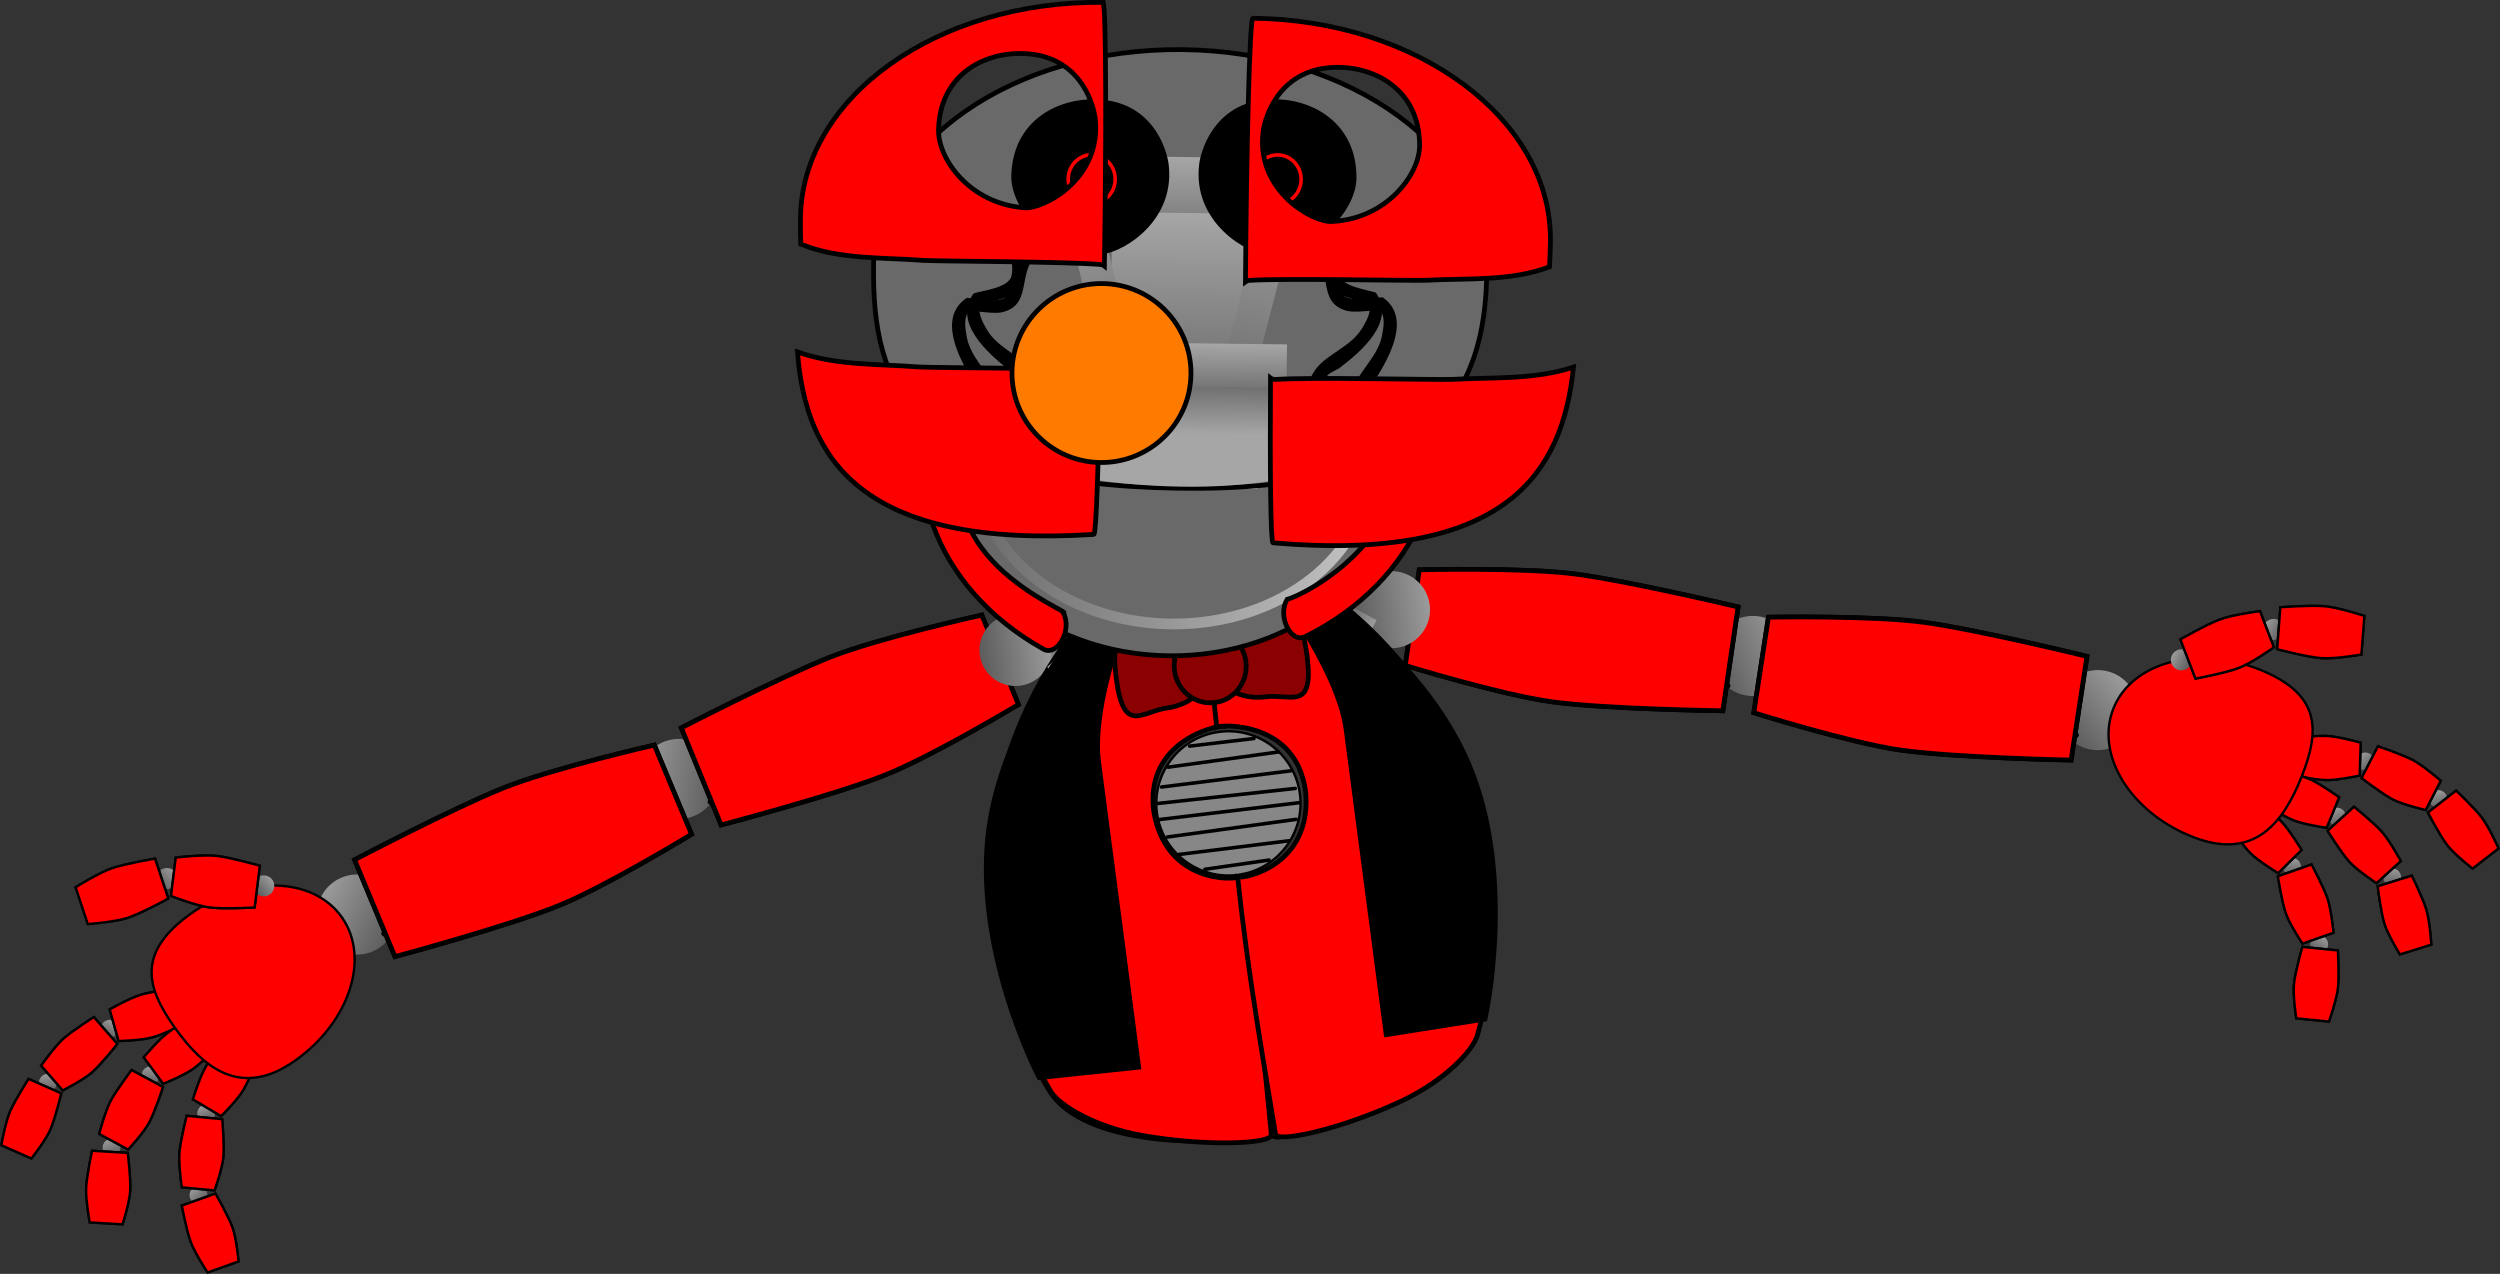<svg version="1.1" xmlns="http://www.w3.org/2000/svg" xmlns:xlink="http://www.w3.org/1999/xlink" width="1047.39" height="533.699" viewBox="0,0,1047.39,533.699"><rect x="0" y="0" width="1047.39" height="533.699" fill="#333333" stroke="none"/><defs><linearGradient x1="53.069" y1="350.545" x2="19.83" y2="345.866" gradientUnits="userSpaceOnUse" id="color-1"><stop offset="0" stop-color="#5c5c5c"/><stop offset="1" stop-color="#9b9b9b"/></linearGradient><linearGradient x1="111.522" y1="329.928" x2="105.678" y2="315.657" gradientUnits="userSpaceOnUse" id="color-2"><stop offset="0" stop-color="#5c5c5c"/><stop offset="1" stop-color="#9b9b9b"/></linearGradient><linearGradient x1="-185.131" y1="476.152" x2="-184.657" y2="468.674" gradientUnits="userSpaceOnUse" id="color-3"><stop offset="0" stop-color="#5c5c5c"/><stop offset="1" stop-color="#9b9b9b"/></linearGradient><linearGradient x1="-160.323" y1="491.863" x2="-162.804" y2="484.792" gradientUnits="userSpaceOnUse" id="color-4"><stop offset="0" stop-color="#5c5c5c"/><stop offset="1" stop-color="#9b9b9b"/></linearGradient><linearGradient x1="-83.355" y1="412.484" x2="-113.418" y2="397.553" gradientUnits="userSpaceOnUse" id="color-5"><stop offset="0" stop-color="#5c5c5c"/><stop offset="1" stop-color="#9b9b9b"/></linearGradient><linearGradient x1="-158.219" y1="411.109" x2="-150.755" y2="406.393" gradientUnits="userSpaceOnUse" id="color-6"><stop offset="0" stop-color="#5c5c5c"/><stop offset="1" stop-color="#9b9b9b"/></linearGradient><linearGradient x1="-170.078" y1="433.54" x2="-166.108" y2="425.654" gradientUnits="userSpaceOnUse" id="color-7"><stop offset="0" stop-color="#5c5c5c"/><stop offset="1" stop-color="#9b9b9b"/></linearGradient><linearGradient x1="-161.719" y1="454.866" x2="-157.749" y2="446.98" gradientUnits="userSpaceOnUse" id="color-8"><stop offset="0" stop-color="#5c5c5c"/><stop offset="1" stop-color="#9b9b9b"/></linearGradient><linearGradient x1="-144.872" y1="470.152" x2="-140.902" y2="462.266" gradientUnits="userSpaceOnUse" id="color-9"><stop offset="0" stop-color="#5c5c5c"/><stop offset="1" stop-color="#9b9b9b"/></linearGradient><linearGradient x1="-199.873" y1="506.175" x2="-202.601" y2="499.196" gradientUnits="userSpaceOnUse" id="color-10"><stop offset="0" stop-color="#5c5c5c"/><stop offset="1" stop-color="#9b9b9b"/></linearGradient><linearGradient x1="-200.037" y1="519.593" x2="-205.271" y2="519.283" gradientUnits="userSpaceOnUse" id="color-11"><stop offset="0" stop-color="#5c5c5c"/><stop offset="1" stop-color="#9b9b9b"/></linearGradient><linearGradient x1="-190.947" y1="488.245" x2="-195.56" y2="485.754" gradientUnits="userSpaceOnUse" id="color-12"><stop offset="0" stop-color="#5c5c5c"/><stop offset="1" stop-color="#9b9b9b"/></linearGradient><linearGradient x1="-162.183" y1="525.258" x2="-167.418" y2="519.897" gradientUnits="userSpaceOnUse" id="color-13"><stop offset="0" stop-color="#5c5c5c"/><stop offset="1" stop-color="#9b9b9b"/></linearGradient><linearGradient x1="-157.099" y1="537.676" x2="-162.039" y2="539.433" gradientUnits="userSpaceOnUse" id="color-14"><stop offset="0" stop-color="#5c5c5c"/><stop offset="1" stop-color="#9b9b9b"/></linearGradient><linearGradient x1="-160.96" y1="505.266" x2="-166.179" y2="504.772" gradientUnits="userSpaceOnUse" id="color-15"><stop offset="0" stop-color="#5c5c5c"/><stop offset="1" stop-color="#9b9b9b"/></linearGradient><linearGradient x1="-227.853" y1="479.263" x2="-227.969" y2="471.771" gradientUnits="userSpaceOnUse" id="color-16"><stop offset="0" stop-color="#5c5c5c"/><stop offset="1" stop-color="#9b9b9b"/></linearGradient><linearGradient x1="-232.697" y1="491.777" x2="-237.491" y2="489.657" gradientUnits="userSpaceOnUse" id="color-17"><stop offset="0" stop-color="#5c5c5c"/><stop offset="1" stop-color="#9b9b9b"/></linearGradient><linearGradient x1="-203.546" y1="456.288" x2="-200.487" y2="449.448" gradientUnits="userSpaceOnUse" id="color-18"><stop offset="0" stop-color="#5c5c5c"/><stop offset="1" stop-color="#9b9b9b"/></linearGradient><linearGradient x1="-213.222" y1="465.585" x2="-216.673" y2="461.638" gradientUnits="userSpaceOnUse" id="color-19"><stop offset="0" stop-color="#5c5c5c"/><stop offset="1" stop-color="#9b9b9b"/></linearGradient><linearGradient x1="-185.022" y1="449.788" x2="-186.446" y2="444.742" gradientUnits="userSpaceOnUse" id="color-20"><stop offset="0" stop-color="#5c5c5c"/><stop offset="1" stop-color="#9b9b9b"/></linearGradient><linearGradient x1="-170.049" y1="463.587" x2="-173.146" y2="459.358" gradientUnits="userSpaceOnUse" id="color-21"><stop offset="0" stop-color="#5c5c5c"/><stop offset="1" stop-color="#9b9b9b"/></linearGradient><linearGradient x1="-151.339" y1="474.409" x2="-155.841" y2="471.723" gradientUnits="userSpaceOnUse" id="color-22"><stop offset="0" stop-color="#5c5c5c"/><stop offset="1" stop-color="#9b9b9b"/></linearGradient><linearGradient x1="-181.262" y1="392.946" x2="-174.811" y2="386.917" gradientUnits="userSpaceOnUse" id="color-23"><stop offset="0" stop-color="#5c5c5c"/><stop offset="1" stop-color="#9b9b9b"/></linearGradient><linearGradient x1="-196.023" y1="398.616" x2="-197.965" y2="392.752" gradientUnits="userSpaceOnUse" id="color-24"><stop offset="0" stop-color="#5c5c5c"/><stop offset="1" stop-color="#9b9b9b"/></linearGradient><linearGradient x1="-140.673" y1="396.016" x2="-134.223" y2="389.987" gradientUnits="userSpaceOnUse" id="color-25"><stop offset="0" stop-color="#5c5c5c"/><stop offset="1" stop-color="#9b9b9b"/></linearGradient><linearGradient x1="-158.173" y1="394.36" x2="-157.411" y2="388.23" gradientUnits="userSpaceOnUse" id="color-26"><stop offset="0" stop-color="#5c5c5c"/><stop offset="1" stop-color="#9b9b9b"/></linearGradient><linearGradient x1="-25.358" y1="384.728" x2="-31.295" y2="370.496" gradientUnits="userSpaceOnUse" id="color-27"><stop offset="0" stop-color="#5c5c5c"/><stop offset="1" stop-color="#9b9b9b"/></linearGradient><linearGradient x1="470.813" y1="302.954" x2="501.949" y2="290.413" gradientUnits="userSpaceOnUse" id="color-28"><stop offset="0" stop-color="#5c5c5c"/><stop offset="1" stop-color="#9b9b9b"/></linearGradient><linearGradient x1="409.116" y1="297.011" x2="411.354" y2="281.753" gradientUnits="userSpaceOnUse" id="color-29"><stop offset="0" stop-color="#5c5c5c"/><stop offset="1" stop-color="#9b9b9b"/></linearGradient><linearGradient x1="732.242" y1="367.542" x2="729.981" y2="360.398" gradientUnits="userSpaceOnUse" id="color-30"><stop offset="0" stop-color="#5c5c5c"/><stop offset="1" stop-color="#9b9b9b"/></linearGradient><linearGradient x1="711.944" y1="388.761" x2="712.65" y2="381.302" gradientUnits="userSpaceOnUse" id="color-31"><stop offset="0" stop-color="#5c5c5c"/><stop offset="1" stop-color="#9b9b9b"/></linearGradient><linearGradient x1="618.134" y1="330.24" x2="643.72" y2="308.512" gradientUnits="userSpaceOnUse" id="color-32"><stop offset="0" stop-color="#5c5c5c"/><stop offset="1" stop-color="#9b9b9b"/></linearGradient><linearGradient x1="690.467" y1="310.887" x2="682.087" y2="308.106" gradientUnits="userSpaceOnUse" id="color-33"><stop offset="0" stop-color="#5c5c5c"/><stop offset="1" stop-color="#9b9b9b"/></linearGradient><linearGradient x1="707.376" y1="329.805" x2="701.624" y2="323.106" gradientUnits="userSpaceOnUse" id="color-34"><stop offset="0" stop-color="#5c5c5c"/><stop offset="1" stop-color="#9b9b9b"/></linearGradient><linearGradient x1="704.394" y1="352.516" x2="698.643" y2="345.817" gradientUnits="userSpaceOnUse" id="color-35"><stop offset="0" stop-color="#5c5c5c"/><stop offset="1" stop-color="#9b9b9b"/></linearGradient><linearGradient x1="691.722" y1="371.407" x2="685.971" y2="364.708" gradientUnits="userSpaceOnUse" id="color-36"><stop offset="0" stop-color="#5c5c5c"/><stop offset="1" stop-color="#9b9b9b"/></linearGradient><linearGradient x1="753.776" y1="393.134" x2="754.744" y2="385.704" gradientUnits="userSpaceOnUse" id="color-37"><stop offset="0" stop-color="#5c5c5c"/><stop offset="1" stop-color="#9b9b9b"/></linearGradient><linearGradient x1="757.164" y1="406.118" x2="762.169" y2="404.558" gradientUnits="userSpaceOnUse" id="color-38"><stop offset="0" stop-color="#5c5c5c"/><stop offset="1" stop-color="#9b9b9b"/></linearGradient><linearGradient x1="740.797" y1="377.88" x2="744.674" y2="374.352" gradientUnits="userSpaceOnUse" id="color-39"><stop offset="0" stop-color="#5c5c5c"/><stop offset="1" stop-color="#9b9b9b"/></linearGradient><linearGradient x1="721.786" y1="420.727" x2="725.577" y2="414.264" gradientUnits="userSpaceOnUse" id="color-40"><stop offset="0" stop-color="#5c5c5c"/><stop offset="1" stop-color="#9b9b9b"/></linearGradient><linearGradient x1="719.84" y1="434.004" x2="725.057" y2="434.52" gradientUnits="userSpaceOnUse" id="color-41"><stop offset="0" stop-color="#5c5c5c"/><stop offset="1" stop-color="#9b9b9b"/></linearGradient><linearGradient x1="715.788" y1="401.618" x2="720.734" y2="399.882" gradientUnits="userSpaceOnUse" id="color-42"><stop offset="0" stop-color="#5c5c5c"/><stop offset="1" stop-color="#9b9b9b"/></linearGradient><linearGradient x1="774.456" y1="360.28" x2="772.766" y2="352.98" gradientUnits="userSpaceOnUse" id="color-43"><stop offset="0" stop-color="#5c5c5c"/><stop offset="1" stop-color="#9b9b9b"/></linearGradient><linearGradient x1="782.17" y1="371.26" x2="786.313" y2="368.049" gradientUnits="userSpaceOnUse" id="color-44"><stop offset="0" stop-color="#5c5c5c"/><stop offset="1" stop-color="#9b9b9b"/></linearGradient><linearGradient x1="745.334" y1="343.83" x2="740.719" y2="337.927" gradientUnits="userSpaceOnUse" id="color-45"><stop offset="0" stop-color="#5c5c5c"/><stop offset="1" stop-color="#9b9b9b"/></linearGradient><linearGradient x1="756.963" y1="350.525" x2="759.363" y2="345.864" gradientUnits="userSpaceOnUse" id="color-46"><stop offset="0" stop-color="#5c5c5c"/><stop offset="1" stop-color="#9b9b9b"/></linearGradient><linearGradient x1="725.791" y1="341.979" x2="725.958" y2="336.739" gradientUnits="userSpaceOnUse" id="color-47"><stop offset="0" stop-color="#5c5c5c"/><stop offset="1" stop-color="#9b9b9b"/></linearGradient><linearGradient x1="714.579" y1="358.976" x2="716.567" y2="354.126" gradientUnits="userSpaceOnUse" id="color-48"><stop offset="0" stop-color="#5c5c5c"/><stop offset="1" stop-color="#9b9b9b"/></linearGradient><linearGradient x1="699.023" y1="373.983" x2="702.746" y2="370.292" gradientUnits="userSpaceOnUse" id="color-49"><stop offset="0" stop-color="#5c5c5c"/><stop offset="1" stop-color="#9b9b9b"/></linearGradient><linearGradient x1="708.461" y1="287.713" x2="700.749" y2="283.413" gradientUnits="userSpaceOnUse" id="color-50"><stop offset="0" stop-color="#5c5c5c"/><stop offset="1" stop-color="#9b9b9b"/></linearGradient><linearGradient x1="724.152" y1="289.664" x2="724.626" y2="283.505" gradientUnits="userSpaceOnUse" id="color-51"><stop offset="0" stop-color="#5c5c5c"/><stop offset="1" stop-color="#9b9b9b"/></linearGradient><linearGradient x1="669.804" y1="300.461" x2="662.092" y2="296.162" gradientUnits="userSpaceOnUse" id="color-52"><stop offset="0" stop-color="#5c5c5c"/><stop offset="1" stop-color="#9b9b9b"/></linearGradient><linearGradient x1="686.391" y1="294.642" x2="684.177" y2="288.875" gradientUnits="userSpaceOnUse" id="color-53"><stop offset="0" stop-color="#5c5c5c"/><stop offset="1" stop-color="#9b9b9b"/></linearGradient><linearGradient x1="555.162" y1="317.258" x2="557.499" y2="302.015" gradientUnits="userSpaceOnUse" id="color-54"><stop offset="0" stop-color="#5c5c5c"/><stop offset="1" stop-color="#9b9b9b"/></linearGradient><linearGradient x1="252.966" y1="279.172" x2="254.976" y2="294.477" gradientUnits="userSpaceOnUse" id="color-55"><stop offset="0" stop-color="#5c5c5c"/><stop offset="1" stop-color="#9b9b9b"/></linearGradient><linearGradient x1="162.522" y1="296.169" x2="192.405" y2="292.245" gradientUnits="userSpaceOnUse" id="color-56"><stop offset="0" stop-color="#5c5c5c"/><stop offset="1" stop-color="#9b9b9b"/></linearGradient><linearGradient x1="318.98" y1="279.389" x2="351.021" y2="275.18" gradientUnits="userSpaceOnUse" id="color-57"><stop offset="0" stop-color="#5c5c5c"/><stop offset="1" stop-color="#9b9b9b"/></linearGradient><linearGradient x1="288.435" y1="323.302" x2="301.979" y2="330.709" gradientUnits="userSpaceOnUse" id="color-58"><stop offset="0" stop-color="#5c5c5c"/><stop offset="1" stop-color="#9b9b9b"/></linearGradient><linearGradient x1="240.491" y1="331.082" x2="229.319" y2="341.735" gradientUnits="userSpaceOnUse" id="color-59"><stop offset="0" stop-color="#5c5c5c"/><stop offset="1" stop-color="#9b9b9b"/></linearGradient><linearGradient x1="268.639" y1="432.373" x2="286.86" y2="429.98" gradientUnits="userSpaceOnUse" id="color-60"><stop offset="0" stop-color="#5c5c5c"/><stop offset="1" stop-color="#9b9b9b"/></linearGradient><linearGradient x1="160.733" y1="215.811" x2="326.119" y2="217.684" gradientUnits="userSpaceOnUse" id="color-61"><stop offset="0" stop-color="#6c6c6c"/><stop offset="1" stop-color="#c4c4c4"/></linearGradient><linearGradient x1="214.088" y1="191.737" x2="279.14" y2="192.474" gradientUnits="userSpaceOnUse" id="color-62"><stop offset="0" stop-color="#6e6e6e"/><stop offset="1" stop-color="#c0c0c0"/></linearGradient><linearGradient x1="247.204" y1="87.642" x2="246.785" y2="124.578" gradientUnits="userSpaceOnUse" id="color-63"><stop offset="0" stop-color="#a6a6a6"/><stop offset="1" stop-color="#707070"/></linearGradient><linearGradient x1="246.663" y1="111.063" x2="245.857" y2="182.179" gradientUnits="userSpaceOnUse" id="color-64"><stop offset="0" stop-color="#a6a6a6"/><stop offset="1" stop-color="#707070"/></linearGradient><linearGradient x1="201.139" y1="92.006" x2="221.611" y2="178.942" gradientUnits="userSpaceOnUse" id="color-65"><stop offset="0" stop-color="#a6a6a6"/><stop offset="1" stop-color="#707070"/></linearGradient><linearGradient x1="292.024" y1="95.792" x2="269.588" y2="182.242" gradientUnits="userSpaceOnUse" id="color-66"><stop offset="0" stop-color="#a6a6a6"/><stop offset="1" stop-color="#707070"/></linearGradient><linearGradient x1="246.32" y1="165.643" x2="246.089" y2="186.041" gradientUnits="userSpaceOnUse" id="color-67"><stop offset="0" stop-color="#a6a6a6"/><stop offset="1" stop-color="#707070"/></linearGradient><linearGradient x1="245.011" y1="183.823" x2="244.786" y2="203.698" gradientUnits="userSpaceOnUse" id="color-68"><stop offset="0" stop-color="#707070"/><stop offset="1" stop-color="#a6a6a6"/></linearGradient></defs><g transform="translate(247.959,-21.858)"><g data-paper-data="{&quot;isPaintingLayer&quot;:true}" fill-rule="nonzero" stroke-linejoin="miter" stroke-miterlimit="10" stroke-dasharray="" stroke-dashoffset="0" style="mix-blend-mode: normal"><g data-paper-data="{&quot;index&quot;:null}" stroke-linecap="butt"><path d="M19.83,345.866c1.292,-9.179 9.78,-15.572 18.959,-14.28c9.179,1.292 15.572,9.78 14.28,18.959c-1.292,9.179 -9.78,15.572 -18.959,14.28c-9.179,-1.292 -15.572,-9.78 -14.28,-18.959z" fill="url(#color-1)" stroke="none" stroke-width="0"/><g><path d="M37.492,326.795c0,0 41.343,-21.308 62.454,-29.648c20.544,-8.116 63.434,-17.6 63.434,-17.6l15.341,37.461c0,0 -36.066,21.71 -56.265,29.69c-21.402,8.455 -68.308,20.769 -68.308,20.769z" fill="#696969" stroke="#000000" stroke-width="2"/><path d="M43.642,340.166l124.072,-49.018l5.844,14.271l-124.072,49.018z" fill="url(#color-2)" stroke="none" stroke-width="0"/><path d="M49.121,358.807c-1.816,-1.211 0.805,-3.005 0.805,-3.005l3.749,-2.526c3.482,-4.189 4.913,-8.296 7.753,-12.537c1.887,-2.818 4.83,-5.402 6.897,-8.165c2.261,-3.022 3.217,-6.089 6.939,-8.91c9.375,-7.105 24.968,-10.504 33.333,-7.642c4.87,1.404 10.461,2.02 15.172,3.544c0.793,0.257 4.03,1.704 5.861,1.461c2.937,-0.39 8.654,-4.418 10.4,-5.65c9.795,-6.914 14.622,-15.909 24.188,-23.065c0,0 2.515,-1.859 4.475,-0.751c1.96,1.108 -0.554,2.968 -0.554,2.968c-9.761,7.108 -14.328,16.141 -24.295,23.142c-3.656,2.568 -10.171,6.897 -15.199,7.585c-5.085,0.695 -7.807,-1.563 -11.627,-2.405c-4.26,-0.939 -8.603,-1.6 -12.67,-2.774c-6.013,-2.182 -18.137,0.42 -25.029,5.704c-2.949,2.261 -3.643,5.014 -5.457,7.433c-2.024,2.7 -4.937,5.24 -6.77,7.986c-3.173,4.754 -4.807,9.118 -8.896,13.81l-4.637,3.215c0,0 -2.621,1.794 -4.437,0.583z" fill="#000000" stroke="none" stroke-width="0.5"/><path d="M37.492,326.795c0,0 41.343,-21.308 62.454,-29.648c20.544,-8.116 63.434,-17.6 63.434,-17.6l15.341,37.461c0,0 -36.066,21.71 -56.265,29.69c-21.402,8.455 -68.308,20.769 -68.308,20.769z" fill="#ff0000" stroke="#000000" stroke-width="2"/></g><path d="M-188.633,472.176c0.131,-2.065 1.911,-3.633 3.976,-3.502c2.065,0.131 3.633,1.911 3.502,3.976c-0.131,2.065 -1.911,3.633 -3.976,3.502c-2.065,-0.131 -3.633,-1.911 -3.502,-3.976z" data-paper-data="{&quot;index&quot;:null}" fill="url(#color-3)" stroke="none" stroke-width="0"/><path d="M-165.099,489.568c-0.685,-1.952 0.343,-4.09 2.295,-4.775c1.952,-0.685 4.09,0.343 4.775,2.295c0.685,1.952 -0.343,4.09 -2.295,4.775c-1.952,0.685 -4.09,-0.343 -4.775,-2.295z" data-paper-data="{&quot;index&quot;:null}" fill="url(#color-4)" stroke="none" stroke-width="0"/><path d="M-90.92,389.987c8.302,4.123 11.689,14.196 7.566,22.497c-4.123,8.302 -14.196,11.689 -22.497,7.566c-8.302,-4.123 -11.689,-14.196 -7.566,-22.497c4.123,-8.302 14.196,-11.689 22.497,-7.566z" data-paper-data="{&quot;index&quot;:null}" fill="url(#color-5)" stroke="none" stroke-width="0"/><path d="M-156.845,405.019c2.061,-1.302 4.788,-0.687 6.09,1.374c1.302,2.061 0.687,4.788 -1.374,6.09c-2.061,1.302 -4.788,0.687 -6.09,-1.374c-1.302,-2.061 -0.687,-4.788 1.374,-6.09z" data-paper-data="{&quot;index&quot;:null}" fill="url(#color-6)" stroke="none" stroke-width="0"/><path d="M-172.036,427.612c1.096,-2.178 3.75,-3.054 5.928,-1.958c2.178,1.096 3.054,3.75 1.958,5.928c-1.096,2.178 -3.75,3.055 -5.928,1.958c-2.178,-1.096 -3.054,-3.75 -1.958,-5.928z" data-paper-data="{&quot;index&quot;:null}" fill="url(#color-7)" stroke="none" stroke-width="0"/><path d="M-163.677,448.938c1.096,-2.178 3.751,-3.054 5.928,-1.958c2.178,1.096 3.054,3.75 1.958,5.928c-1.096,2.178 -3.751,3.054 -5.928,1.958c-2.178,-1.096 -3.054,-3.75 -1.958,-5.928z" data-paper-data="{&quot;index&quot;:null}" fill="url(#color-8)" stroke="none" stroke-width="0"/><path d="M-146.831,464.224c1.096,-2.178 3.75,-3.054 5.928,-1.958c2.178,1.096 3.054,3.75 1.958,5.928c-1.096,2.178 -3.75,3.054 -5.928,1.958c-2.178,-1.096 -3.054,-3.75 -1.958,-5.928z" data-paper-data="{&quot;index&quot;:null}" fill="url(#color-9)" stroke="none" stroke-width="0"/><path d="M-204.727,504.05c-0.753,-1.927 0.198,-4.1 2.125,-4.853c1.927,-0.753 4.1,0.198 4.853,2.125c0.753,1.927 -0.198,4.1 -2.125,4.853c-1.927,0.753 -4.1,-0.198 -4.853,-2.125z" data-paper-data="{&quot;index&quot;:null}" fill="url(#color-10)" stroke="none" stroke-width="0"/><g data-paper-data="{&quot;index&quot;:null}" stroke-width="1"><path d="M-194.455,504.867c0,0 1.328,10.83 1.024,15.958c-0.287,4.84 -3.191,13.972 -3.191,13.972l-13.737,-0.814c0,0 -1.784,-9.786 -1.492,-14.708c0.3,-5.058 2.481,-15.291 2.481,-15.291z" fill="#696969" stroke="#000000"/><path d="M-199.157,504.729l-1.761,29.729l-5.233,-0.31l1.761,-29.729z" fill="url(#color-11)" stroke="none"/><path d="M-198.67,504.733c0,0 0.28,-0.678 0.873,-0.37c0.593,0.308 0.312,0.986 0.312,0.986l-0.509,1.202c-1.044,1.182 -2.26,1.818 -3.427,2.809c-0.674,0.572 -1.161,1.362 -1.799,1.971c-0.572,0.547 -1.376,0.876 -1.769,1.655c-0.919,1.82 -0.39,4.581 0.987,5.722c0.834,0.792 1.534,1.676 2.315,2.524c0.7,0.761 1.73,1.194 2.079,2.326c0.345,1.119 -0.31,2.796 -0.722,3.746c-1.124,2.59 -3.506,4.159 -4.688,6.712c0,0 -0.313,0.659 -0.889,0.314c-0.576,-0.346 -0.263,-1.005 -0.263,-1.005c1.218,-2.514 3.559,-4.137 4.675,-6.684c0.199,-0.454 0.847,-1.94 0.642,-2.593c-0.128,-0.407 -0.956,-1.003 -1.128,-1.156c-1.019,-0.906 -1.845,-2.06 -2.843,-3.008c-1.859,-1.599 -2.523,-5.153 -1.299,-7.623c0.486,-0.981 1.361,-1.387 2.076,-2.068c0.653,-0.623 1.151,-1.422 1.842,-2.01c1.04,-0.886 2.196,-1.461 3.148,-2.481l0.388,-0.967z" fill="#000000" stroke="none"/><path d="M-194.455,504.867c0,0 1.328,10.83 1.024,15.958c-0.287,4.84 -3.191,13.972 -3.191,13.972l-13.737,-0.814c0,0 -1.784,-9.786 -1.492,-14.708c0.3,-5.058 2.481,-15.291 2.481,-15.291z" fill="#ff0000" stroke="#000000"/></g><g data-paper-data="{&quot;index&quot;:null}" stroke-width="1"><path d="M-179.667,477.256c0,0 -3.371,10.378 -5.812,14.897c-2.304,4.266 -8.793,11.317 -8.793,11.317l-12.108,-6.539c0,0 2.516,-9.624 4.86,-13.962c2.408,-4.459 8.708,-12.813 8.708,-12.813z" fill="#696969" stroke="#000000"/><path d="M-183.871,475.144l-14.152,26.203l-4.613,-2.491l14.152,-26.203z" fill="url(#color-12)" stroke="none"/><path d="M-183.431,475.353c0,0 0.54,-0.496 0.947,0.034c0.407,0.53 -0.134,1.026 -0.134,1.026l-0.969,0.875c-1.446,0.63 -2.816,0.694 -4.293,1.098c-0.853,0.234 -1.628,0.744 -2.463,1.027c-0.749,0.254 -1.617,0.213 -2.303,0.752c-1.601,1.261 -2.288,3.988 -1.523,5.603c0.422,1.07 0.683,2.167 1.032,3.266c0.313,0.985 1.064,1.813 0.902,2.986c-0.16,1.16 -1.462,2.403 -2.237,3.09c-2.112,1.873 -4.935,2.289 -7.084,4.104c0,0 -0.563,0.465 -0.939,-0.091c-0.376,-0.557 0.187,-1.022 0.187,-1.022c2.166,-1.764 4.974,-2.246 7.06,-4.084c0.372,-0.327 1.587,-1.401 1.677,-2.079c0.056,-0.423 -0.443,-1.313 -0.534,-1.524c-0.541,-1.252 -0.802,-2.647 -1.307,-3.927c-1.009,-2.234 -0.11,-5.737 2.042,-7.459c0.854,-0.684 1.82,-0.682 2.756,-0.998c0.856,-0.289 1.644,-0.803 2.519,-1.044c1.317,-0.363 2.608,-0.397 3.901,-0.919l0.76,-0.713z" fill="#000000" stroke="none"/><path d="M-179.667,477.256c0,0 -3.371,10.378 -5.812,14.897c-2.304,4.266 -8.793,11.317 -8.793,11.317l-12.108,-6.539c0,0 2.516,-9.624 4.86,-13.962c2.408,-4.459 8.708,-12.813 8.708,-12.813z" fill="#ff0000" stroke="#000000"/></g><path d="M-167.481,525.194c-1.445,-1.48 -1.417,-3.852 0.063,-5.298c1.48,-1.445 3.852,-1.417 5.298,0.063c1.445,1.48 1.417,3.852 -0.063,5.298c-1.48,1.445 -3.852,1.417 -5.298,-0.063z" data-paper-data="{&quot;index&quot;:null}" fill="url(#color-13)" stroke="none" stroke-width="0"/><g data-paper-data="{&quot;index&quot;:null}" stroke-width="1"><path d="M-157.704,521.94c0,0 5.448,9.454 7.169,14.294c1.624,4.568 2.514,14.11 2.514,14.11l-12.966,4.611c0,0 -5.46,-8.315 -7.113,-12.961c-1.698,-4.774 -3.682,-15.048 -3.682,-15.048z" fill="#696969" stroke="#000000"/><path d="M-162.088,523.646l9.978,28.059l-4.939,1.756l-9.978,-28.059z" fill="url(#color-14)" stroke="none"/><path d="M-161.638,523.46c0,0 -0.006,-0.734 0.66,-0.681c0.666,0.053 0.672,0.786 0.672,0.786l0,1.305c-0.5,1.496 -1.371,2.556 -2.06,3.923c-0.398,0.79 -0.538,1.707 -0.887,2.517c-0.313,0.726 -0.925,1.343 -0.984,2.214c-0.136,2.034 1.429,4.37 3.141,4.883c1.077,0.403 2.067,0.944 3.116,1.421c0.941,0.427 2.058,0.424 2.822,1.33c0.755,0.896 0.805,2.695 0.796,3.731c-0.024,2.823 -1.606,5.198 -1.697,8.009c0,0 -0.031,0.729 -0.696,0.636c-0.665,-0.094 -0.634,-0.823 -0.634,-0.823c0.141,-2.79 1.663,-5.198 1.696,-7.978c0.006,-0.496 0.023,-2.117 -0.421,-2.638c-0.277,-0.325 -1.272,-0.551 -1.489,-0.624c-1.292,-0.437 -2.503,-1.177 -3.791,-1.66c-2.335,-0.747 -4.333,-3.761 -4.17,-6.512c0.065,-1.092 0.713,-1.808 1.105,-2.715c0.359,-0.829 0.505,-1.758 0.912,-2.57c0.612,-1.221 1.452,-2.203 1.93,-3.512l-0.02,-1.042z" fill="#000000" stroke="none"/><path d="M-157.704,521.94c0,0 5.448,9.454 7.169,14.294c1.624,4.568 2.514,14.11 2.514,14.11l-12.966,4.611c0,0 -5.46,-8.315 -7.113,-12.961c-1.698,-4.774 -3.682,-15.048 -3.682,-15.048z" fill="#ff0000" stroke="#000000"/></g><g data-paper-data="{&quot;index&quot;:null}" stroke-width="1"><path d="M-154.862,490.747c0,0 0.946,10.87 0.461,15.984c-0.457,4.827 -3.681,13.851 -3.681,13.851l-13.7,-1.297c0,0 -1.438,-9.843 -0.973,-14.752c0.478,-5.045 3.018,-15.195 3.018,-15.195z" fill="#696969" stroke="#000000"/><path d="M-159.557,490.442l-2.807,29.648l-5.219,-0.494l2.807,-29.648z" fill="url(#color-15)" stroke="none"/><path d="M-159.07,490.464c0,0 0.304,-0.668 0.886,-0.339c0.581,0.329 0.277,0.997 0.277,0.997l-0.551,1.183c-1.085,1.145 -2.322,1.738 -3.524,2.686c-0.694,0.548 -1.208,1.32 -1.867,1.907c-0.59,0.526 -1.406,0.827 -1.827,1.591c-0.983,1.786 -0.551,4.564 0.784,5.753c0.806,0.821 1.474,1.729 2.224,2.604c0.672,0.785 1.687,1.254 1.996,2.397c0.306,1.131 -0.408,2.783 -0.854,3.718c-1.214,2.548 -3.651,4.033 -4.921,6.543c0,0 -0.336,0.648 -0.9,0.282c-0.563,-0.366 -0.227,-1.014 -0.227,-1.014c1.306,-2.47 3.703,-4.009 4.907,-6.515c0.215,-0.447 0.915,-1.909 0.733,-2.569c-0.114,-0.411 -0.92,-1.036 -1.086,-1.195c-0.986,-0.941 -1.771,-2.124 -2.735,-3.106c-1.801,-1.663 -2.34,-5.239 -1.03,-7.664c0.52,-0.963 1.409,-1.338 2.148,-1.994c0.675,-0.6 1.2,-1.38 1.912,-1.944c1.071,-0.848 2.246,-1.383 3.233,-2.368l0.422,-0.953z" fill="#000000" stroke="none"/><path d="M-154.862,490.747c0,0 0.946,10.87 0.461,15.984c-0.457,4.827 -3.681,13.851 -3.681,13.851l-13.7,-1.297c0,0 -1.438,-9.843 -0.973,-14.752c0.478,-5.045 3.018,-15.195 3.018,-15.195z" fill="#ff0000" stroke="#000000"/></g><path d="M-227.969,471.771c2.069,-0.032 3.772,1.619 3.804,3.688c0.032,2.069 -1.619,3.772 -3.688,3.804c-2.069,0.032 -3.772,-1.619 -3.804,-3.688c-0.032,-2.069 1.619,-3.772 3.688,-3.804z" data-paper-data="{&quot;index&quot;:null}" fill="url(#color-16)" stroke="none" stroke-width="0"/><g data-paper-data="{&quot;index&quot;:null}" stroke-width="1"><path d="M-222.319,479.932c0,0 -2.542,10.611 -4.619,15.309c-1.96,4.434 -7.874,11.975 -7.874,11.975l-12.586,-5.564c0,0 1.75,-9.792 3.744,-14.302c2.049,-4.635 7.67,-13.459 7.67,-13.459z" fill="#696969" stroke="#000000"/><path d="M-226.676,478.158l-12.042,27.238l-4.795,-2.12l12.042,-27.238z" fill="url(#color-17)" stroke="none"/><path d="M-226.221,478.332c0,0 0.5,-0.537 0.947,-0.041c0.447,0.496 -0.052,1.033 -0.052,1.033l-0.897,0.948c-1.392,0.742 -2.753,0.913 -4.193,1.433c-0.832,0.3 -1.564,0.87 -2.375,1.218c-0.727,0.312 -1.596,0.34 -2.236,0.932c-1.497,1.384 -1.966,4.156 -1.076,5.706c0.505,1.033 0.852,2.107 1.286,3.174c0.39,0.957 1.204,1.723 1.135,2.906c-0.068,1.169 -1.268,2.511 -1.986,3.257c-1.958,2.033 -4.739,2.671 -6.738,4.65c0,0 -0.524,0.508 -0.943,-0.017c-0.419,-0.525 0.105,-1.034 0.105,-1.034c2.02,-1.93 4.781,-2.632 6.716,-4.628c0.345,-0.356 1.472,-1.521 1.508,-2.205c0.022,-0.426 -0.545,-1.274 -0.652,-1.477c-0.638,-1.205 -1.008,-2.575 -1.612,-3.812c-1.182,-2.148 -0.562,-5.71 1.448,-7.596c0.798,-0.749 1.76,-0.823 2.668,-1.212c0.83,-0.355 1.575,-0.93 2.429,-1.24c1.284,-0.466 2.569,-0.602 3.816,-1.224l0.702,-0.77z" fill="#000000" stroke="none"/><path d="M-222.319,479.932c0,0 -2.542,10.611 -4.619,15.309c-1.96,4.434 -7.874,11.975 -7.874,11.975l-12.586,-5.564c0,0 1.75,-9.792 3.744,-14.302c2.049,-4.635 7.67,-13.459 7.67,-13.459z" fill="#ff0000" stroke="#000000"/></g><path d="M-200.487,449.448c1.889,0.845 2.735,3.061 1.891,4.95c-0.845,1.889 -3.061,2.735 -4.95,1.891c-1.889,-0.845 -2.735,-3.061 -1.891,-4.95c0.845,-1.889 3.061,-2.735 4.949,-1.891z" data-paper-data="{&quot;index&quot;:null}" fill="url(#color-18)" stroke="none" stroke-width="0"/><g data-paper-data="{&quot;index&quot;:null}" stroke-width="1"><path d="M-198.812,459.231c0,0 -6.786,8.545 -10.653,11.926c-3.65,3.191 -12.195,7.529 -12.195,7.529l-9.058,-10.359c0,0 5.722,-8.137 9.434,-11.383c3.815,-3.335 12.637,-8.96 12.637,-8.96z" fill="#696969" stroke="#000000"/><path d="M-202.012,455.783l-22.419,19.603l-3.451,-3.946l22.419,-19.603z" fill="url(#color-19)" stroke="none"/><path d="M-201.674,456.133c0,0 0.68,-0.276 0.876,0.363c0.196,0.639 -0.484,0.914 -0.484,0.914l-1.214,0.481c-1.575,0.085 -2.881,-0.335 -4.406,-0.472c-0.881,-0.079 -1.785,0.128 -2.667,0.101c-0.79,-0.024 -1.59,-0.366 -2.42,-0.1c-1.941,0.622 -3.538,2.936 -3.385,4.717c0.021,1.15 -0.118,2.269 -0.175,3.42c-0.051,1.032 0.363,2.07 -0.199,3.113c-0.555,1.031 -2.21,1.741 -3.176,2.113c-2.634,1.016 -5.424,0.42 -8.072,1.369c0,0 -0.69,0.239 -0.847,-0.414c-0.158,-0.653 0.532,-0.893 0.532,-0.893c2.646,-0.896 5.445,-0.366 8.043,-1.359c0.463,-0.177 1.977,-0.757 2.298,-1.362c0.2,-0.377 0.044,-1.385 0.033,-1.615c-0.069,-1.362 0.173,-2.76 0.149,-4.136c-0.165,-2.446 1.902,-5.413 4.521,-6.274c1.04,-0.342 1.943,-0.003 2.931,0.028c0.902,0.028 1.821,-0.178 2.725,-0.098c1.361,0.12 2.582,0.54 3.976,0.502l0.961,-0.402z" fill="#000000" stroke="none"/><path d="M-198.812,459.231c0,0 -6.786,8.545 -10.653,11.926c-3.65,3.191 -12.195,7.529 -12.195,7.529l-9.058,-10.359c0,0 5.722,-8.137 9.434,-11.383c3.815,-3.335 12.637,-8.96 12.637,-8.96z" fill="#ff0000" stroke="#000000"/></g><g data-paper-data="{&quot;index&quot;:null}" stroke-width="1"><path d="M-169.281,450.232c0,0 -9.796,4.807 -14.739,6.201c-4.666,1.317 -14.246,1.568 -14.246,1.568l-3.737,-13.244c0,0 8.66,-4.895 13.406,-6.234c4.877,-1.376 15.259,-2.671 15.259,-2.671z" fill="#696969" stroke="#000000"/><path d="M-170.692,445.744l-28.662,8.087l-1.424,-5.045l28.662,-8.087z" fill="url(#color-20)" stroke="none"/><path d="M-170.536,446.205c0,0 0.732,0.043 0.635,0.704c-0.097,0.661 -0.829,0.618 -0.829,0.618l-1.303,-0.087c-1.459,-0.599 -2.459,-1.538 -3.777,-2.317c-0.762,-0.449 -1.667,-0.65 -2.453,-1.053c-0.704,-0.361 -1.279,-1.013 -2.143,-1.129c-2.02,-0.271 -4.455,1.134 -5.082,2.809c-0.474,1.048 -1.08,1.999 -1.625,3.015c-0.489,0.91 -0.56,2.026 -1.515,2.727c-0.944,0.693 -2.743,0.624 -3.775,0.546c-2.815,-0.212 -5.079,-1.948 -7.878,-2.227c0,0 -0.726,-0.08 -0.588,-0.737c0.138,-0.657 0.864,-0.578 0.864,-0.578c2.775,0.326 5.076,2.006 7.848,2.224c0.494,0.039 2.111,0.164 2.66,-0.244c0.343,-0.254 0.634,-1.232 0.722,-1.444c0.522,-1.26 1.341,-2.419 1.909,-3.672c0.901,-2.28 4.041,-4.073 6.776,-3.728c1.086,0.137 1.756,0.831 2.635,1.283c0.803,0.413 1.721,0.621 2.503,1.081c1.178,0.692 2.101,1.595 3.376,2.16l1.041,0.05z" fill="#000000" stroke="none"/><path d="M-169.281,450.232c0,0 -9.796,4.807 -14.739,6.201c-4.666,1.317 -14.246,1.568 -14.246,1.568l-3.737,-13.244c0,0 8.66,-4.895 13.406,-6.234c4.877,-1.376 15.259,-2.671 15.259,-2.671z" fill="#ff0000" stroke="#000000"/></g><g data-paper-data="{&quot;index&quot;:null}" stroke-width="1"><path d="M-155.145,458.5c0,0 -7.497,7.927 -11.642,10.963c-3.912,2.865 -12.799,6.449 -12.799,6.449l-8.131,-11.102c0,0 6.402,-7.613 10.381,-10.526c4.088,-2.994 13.363,-7.837 13.363,-7.837z" fill="#696969" stroke="#000000"/><path d="M-158.036,454.789l-24.026,17.596l-3.097,-4.229l24.026,-17.596z" fill="url(#color-21)" stroke="none"/><path d="M-157.729,455.167c0,0 0.701,-0.216 0.841,0.437c0.14,0.653 -0.561,0.869 -0.561,0.869l-1.251,0.374c-1.577,-0.051 -2.841,-0.582 -4.349,-0.85c-0.871,-0.155 -1.789,-0.027 -2.666,-0.129c-0.785,-0.092 -1.552,-0.502 -2.403,-0.308c-1.988,0.452 -3.778,2.62 -3.779,4.408c-0.078,1.147 -0.313,2.251 -0.469,3.393c-0.14,1.024 0.183,2.094 -0.466,3.084c-0.642,0.98 -2.352,1.544 -3.346,1.831c-2.712,0.785 -5.44,-0.05 -8.159,0.668c0,0 -0.708,0.179 -0.808,-0.485c-0.101,-0.664 0.607,-0.843 0.607,-0.843c2.714,-0.664 5.456,0.105 8.13,-0.66c0.476,-0.136 2.035,-0.584 2.407,-1.159c0.232,-0.358 0.164,-1.376 0.172,-1.606c0.049,-1.362 0.411,-2.735 0.505,-4.108c0.047,-2.451 2.362,-5.229 5.045,-5.861c1.065,-0.251 1.936,0.165 2.917,0.281c0.897,0.106 1.829,-0.02 2.723,0.138c1.346,0.237 2.526,0.76 3.918,0.844l0.993,-0.317z" fill="#000000" stroke="none"/><path d="M-155.145,458.5c0,0 -7.497,7.927 -11.642,10.963c-3.912,2.865 -12.799,6.449 -12.799,6.449l-8.131,-11.102c0,0 6.402,-7.613 10.381,-10.526c4.088,-2.994 13.363,-7.837 13.363,-7.837z" fill="#ff0000" stroke="#000000"/></g><g data-paper-data="{&quot;index&quot;:null}" stroke-width="1"><path d="M-139.601,463.91c0,0 -3.81,10.224 -6.442,14.636c-2.484,4.164 -9.268,10.932 -9.268,10.932l-11.818,-7.05c0,0 2.925,-9.508 5.451,-13.742c2.596,-4.352 9.246,-12.43 9.246,-12.43z" fill="#696969" stroke="#000000"/><path d="M-143.711,461.621l-15.257,25.576l-4.502,-2.686l15.257,-25.576z" fill="url(#color-22)" stroke="none"/><path d="M-143.28,461.849c0,0 0.561,-0.472 0.945,0.074c0.384,0.547 -0.177,1.019 -0.177,1.019l-1.006,0.832c-1.472,0.568 -2.843,0.573 -4.336,0.914c-0.862,0.197 -1.658,0.674 -2.505,0.921c-0.759,0.222 -1.625,0.143 -2.333,0.653c-1.654,1.192 -2.456,3.886 -1.76,5.533c0.376,1.087 0.59,2.194 0.892,3.307c0.271,0.997 0.986,1.856 0.774,3.022c-0.209,1.153 -1.563,2.339 -2.366,2.992c-2.19,1.781 -5.028,2.077 -7.252,3.798c0,0 -0.582,0.441 -0.934,-0.131c-0.352,-0.572 0.23,-1.013 0.23,-1.013c2.239,-1.67 5.065,-2.032 7.228,-3.779c0.386,-0.311 1.646,-1.332 1.764,-2.006c0.074,-0.42 -0.386,-1.331 -0.468,-1.546c-0.487,-1.273 -0.689,-2.678 -1.138,-3.979c-0.913,-2.275 0.135,-5.736 2.358,-7.365c0.883,-0.647 1.847,-0.604 2.796,-0.879c0.867,-0.252 1.676,-0.732 2.561,-0.936c1.331,-0.307 2.623,-0.286 3.937,-0.752l0.79,-0.68z" fill="#000000" stroke="none"/><path d="M-139.601,463.91c0,0 -3.81,10.224 -6.442,14.636c-2.484,4.164 -9.268,10.932 -9.268,10.932l-11.818,-7.05c0,0 2.925,-9.508 5.451,-13.742c2.596,-4.352 9.246,-12.43 9.246,-12.43z" fill="#ff0000" stroke="#000000"/></g><path d="M-124.157,466.098c-22.758,16.198 -38.508,3.241 -50.596,-13.743c-12.088,-16.984 -15.936,-31.564 6.822,-47.762c22.758,-16.198 51.006,-15.56 63.094,1.424c12.088,16.984 3.438,43.883 -19.32,60.081z" data-paper-data="{&quot;index&quot;:null}" fill="#ff0000" stroke="#000000" stroke-width="1"/><path d="M-174.811,386.917c1.665,1.781 1.57,4.575 -0.211,6.24c-1.781,1.665 -4.575,1.57 -6.24,-0.211c-1.665,-1.781 -1.57,-4.575 0.211,-6.24c1.781,-1.665 4.575,-1.57 6.24,0.211z" data-paper-data="{&quot;index&quot;:null}" fill="url(#color-23)" stroke="none" stroke-width="0"/><g data-paper-data="{&quot;index&quot;:null}" stroke-width="1"><path d="M-177.468,398.308c0,0 -11.277,6.175 -17.024,8.078c-5.423,1.796 -16.687,2.598 -16.687,2.598l-5.098,-15.393c0,0 9.936,-6.219 15.452,-8.046c5.668,-1.877 17.822,-3.95 17.822,-3.95z" fill="#696969" stroke="#000000"/><path d="M-179.366,393.1l-33.313,11.033l-1.942,-5.864l33.313,-11.033z" fill="url(#color-24)" stroke="none"/><path d="M-179.159,393.634c0,0 0.864,0.011 0.785,0.795c-0.079,0.783 -0.944,0.772 -0.944,0.772l-1.538,-0.033c-1.75,-0.628 -2.976,-1.681 -4.569,-2.528c-0.92,-0.489 -1.997,-0.678 -2.943,-1.11c-0.847,-0.387 -1.559,-1.125 -2.583,-1.216c-2.393,-0.213 -5.185,1.57 -5.834,3.574c-0.503,1.258 -1.166,2.41 -1.754,3.634c-0.528,1.097 -0.553,2.414 -1.64,3.29c-1.075,0.866 -3.196,0.879 -4.415,0.842c-3.325,-0.101 -6.082,-2.025 -9.391,-2.206c0,0 -0.859,-0.056 -0.731,-0.837c0.128,-0.781 0.986,-0.726 0.986,-0.726c3.283,0.238 6.081,2.093 9.355,2.204c0.584,0.02 2.493,0.082 3.119,-0.428c0.39,-0.318 0.682,-1.484 0.774,-1.739c0.548,-1.51 1.451,-2.918 2.054,-4.424c0.94,-2.732 4.542,-5.008 7.779,-4.746c1.285,0.104 2.112,0.886 3.169,1.371c0.967,0.444 2.058,0.64 3.004,1.14c1.423,0.753 2.557,1.767 4.088,2.364l1.228,0.003z" fill="#000000" stroke="none"/><path d="M-177.468,398.308c0,0 -11.277,6.175 -17.024,8.078c-5.423,1.796 -16.687,2.598 -16.687,2.598l-5.098,-15.393c0,0 9.936,-6.219 15.452,-8.046c5.668,-1.877 17.822,-3.95 17.822,-3.95z" fill="#ff0000" stroke="#000000"/></g><path d="M-134.223,389.987c1.665,1.781 1.57,4.575 -0.211,6.24c-1.781,1.665 -4.575,1.57 -6.24,-0.211c-1.665,-1.781 -1.57,-4.575 0.211,-6.24c1.781,-1.665 4.575,-1.57 6.24,0.211z" data-paper-data="{&quot;index&quot;:null}" fill="url(#color-25)" stroke="none" stroke-width="0"/><g data-paper-data="{&quot;index&quot;:null}" stroke-width="1"><path d="M-141.282,402.043c0,0 -12.836,0.739 -18.843,-0.008c-5.669,-0.705 -16.188,-4.813 -16.188,-4.813l2,-16.092c0,0 11.643,-1.354 17.409,-0.637c5.925,0.736 17.793,4.079 17.793,4.079z" fill="#696969" stroke="#000000"/><path d="M-140.761,396.524l-34.824,-4.328l0.762,-6.13l34.824,4.328z" fill="url(#color-26)" stroke="none"/><path d="M-140.803,397.097c0,0 0.776,0.381 0.368,1.055c-0.408,0.673 -1.183,0.292 -1.183,0.292l-1.375,-0.69c-1.311,-1.318 -1.966,-2.795 -3.042,-4.244c-0.622,-0.836 -1.513,-1.469 -2.182,-2.265c-0.599,-0.714 -0.925,-1.685 -1.811,-2.206c-2.07,-1.219 -5.357,-0.806 -6.803,0.725c-0.994,0.921 -2.087,1.677 -3.144,2.53c-0.947,0.765 -1.535,1.943 -2.893,2.268c-1.342,0.321 -3.264,-0.577 -4.35,-1.134c-2.96,-1.518 -4.625,-4.439 -7.537,-6.022c0,0 -0.752,-0.419 -0.301,-1.069c0.451,-0.651 1.202,-0.232 1.202,-0.232c2.864,1.624 4.594,4.5 7.505,6.005c0.519,0.268 2.217,1.144 3.001,0.952c0.488,-0.12 1.253,-1.048 1.445,-1.238c1.143,-1.129 2.563,-2.013 3.753,-3.115c2.021,-2.064 6.251,-2.575 9.063,-0.949c1.116,0.646 1.527,1.706 2.274,2.599c0.683,0.816 1.585,1.461 2.224,2.319c0.962,1.291 1.552,2.694 2.678,3.89l1.108,0.53z" fill="#000000" stroke="none"/><path d="M-141.282,402.043c0,0 -12.836,0.739 -18.843,-0.008c-5.669,-0.705 -16.188,-4.813 -16.188,-4.813l2,-16.092c0,0 11.643,-1.354 17.409,-0.637c5.925,0.736 17.793,4.079 17.793,4.079z" fill="#ff0000" stroke="#000000"/></g><g data-paper-data="{&quot;index&quot;:null}"><path d="M-99.408,382.074c0,0 41.204,-21.574 62.261,-30.051c20.491,-8.249 63.319,-18.01 63.319,-18.01l15.583,37.361c0,0 -35.925,21.942 -56.072,30.053c-21.347,8.593 -68.172,21.21 -68.172,21.21z" fill="#696969" stroke="#000000" stroke-width="2"/><path d="M-93.171,395.405l123.753,-49.818l5.936,14.233l-123.753,49.818z" fill="url(#color-27)" stroke="none" stroke-width="0"/><path d="M-87.572,414.01c-1.824,-1.199 0.785,-3.01 0.785,-3.01l3.733,-2.55c3.455,-4.212 4.86,-8.327 7.672,-12.587c1.869,-2.83 4.795,-5.433 6.844,-8.209c2.241,-3.037 3.178,-6.11 6.881,-8.954c9.329,-7.165 24.899,-10.665 33.283,-7.857c4.879,1.372 10.474,1.952 15.194,3.446c0.795,0.252 4.041,1.678 5.871,1.423c2.935,-0.409 8.625,-4.474 10.363,-5.717c9.75,-6.977 14.519,-16.003 24.039,-23.221c0,0 2.503,-1.875 4.47,-0.78c1.968,1.096 -0.535,2.971 -0.535,2.971c-9.715,7.171 -14.223,16.233 -24.145,23.299c-3.639,2.592 -10.126,6.963 -15.15,7.683c-5.08,0.728 -7.817,-1.513 -11.642,-2.33c-4.266,-0.911 -8.613,-1.544 -12.688,-2.692c-6.027,-2.143 -18.134,0.537 -24.992,5.866c-2.934,2.28 -3.611,5.037 -5.409,7.468c-2.007,2.713 -4.903,5.272 -6.718,8.03c-3.142,4.775 -4.748,9.149 -8.807,13.867l-4.616,3.245c0,0 -2.609,1.811 -4.433,0.612z" fill="#000000" stroke="none" stroke-width="0.5"/><path d="M-99.408,382.074c0,0 41.204,-21.574 62.261,-30.051c20.491,-8.249 63.319,-18.01 63.319,-18.01l15.583,37.361c0,0 -35.925,21.942 -56.072,30.053c-21.347,8.593 -68.172,21.21 -68.172,21.21z" fill="#ff0000" stroke="#000000" stroke-width="2"/></g></g><g stroke-linecap="butt"><path d="M501.949,290.413c3.463,8.598 -0.7,18.375 -9.298,21.838c-8.598,3.463 -18.375,-0.7 -21.838,-9.298c-3.463,-8.598 0.7,-18.375 9.298,-21.838c8.598,-3.463 18.375,0.7 21.838,9.298z" fill="url(#color-28)" stroke="none" stroke-width="0"/><g><path d="M473.838,319.638c0,0 -48.491,-0.663 -71.298,-3.719c-21.526,-2.884 -61.757,-15.276 -61.757,-15.276l5.875,-40.052c0,0 43.912,-1.117 65.805,1.817c22.498,3.015 67.754,13.746 67.754,13.746z" fill="#696969" stroke="#000000" stroke-width="2"/><path d="M475.227,305.869l-132.222,-17.717l2.238,-15.258l132.223,17.717z" fill="url(#color-29)" stroke="none" stroke-width="0"/><path d="M476.634,310.023c-1.471,1.613 -4.447,0.502 -4.447,0.502l-5.275,-2.004c-5.098,-3.57 -7.734,-7.412 -11.959,-11.263c-2.44,-2.224 -5.879,-3.989 -8.493,-6.122c-2.342,-1.911 -3.679,-4.416 -7.085,-5.901c-7.961,-3.47 -20.355,-3.078 -25.666,0.487c-3.665,2.119 -7.721,3.805 -11.63,5.742c-3.505,1.736 -5.604,4.583 -10.707,5.133c-5.046,0.543 -12.411,-2.091 -16.578,-3.704c-11.359,-4.397 -17.965,-12.065 -29.15,-16.615c0,0 -2.888,-1.199 -1.252,-2.747c1.636,-1.548 4.524,-0.348 4.524,-0.348c11.007,4.643 17.857,12.212 29.028,16.566c1.991,0.776 8.509,3.31 11.454,2.981c1.836,-0.205 4.629,-2.388 5.337,-2.828c4.205,-2.614 9.484,-4.557 13.873,-7.091c7.431,-4.791 23.383,-5.245 34.192,-0.605c4.291,1.842 5.958,4.588 8.879,6.978c2.671,2.184 6.149,3.984 8.659,6.265c3.777,3.433 6.155,7.075 10.543,10.303l4.247,1.549c0,0 2.976,1.111 1.504,2.723z" fill="#000000" stroke="none" stroke-width="0.5"/><path d="M473.838,319.638c0,0 -48.491,-0.663 -71.298,-3.719c-21.526,-2.884 -61.757,-15.276 -61.757,-15.276l5.875,-40.052c0,0 43.912,-1.117 65.805,1.817c22.498,3.015 67.754,13.746 67.754,13.746z" fill="#ff0000" stroke="#000000" stroke-width="2"/></g><path d="M734.683,362.84c0.624,1.973 -0.469,4.078 -2.442,4.702c-1.973,0.624 -4.078,-0.469 -4.702,-2.442c-0.624,-1.973 0.469,-4.078 2.442,-4.702c1.973,-0.624 4.078,0.469 4.702,2.442z" data-paper-data="{&quot;index&quot;:null}" fill="url(#color-30)" stroke="none" stroke-width="0"/><path d="M716.027,385.384c-0.195,2.06 -2.023,3.572 -4.083,3.377c-2.06,-0.195 -3.572,-2.023 -3.377,-4.083c0.195,-2.06 2.023,-3.572 4.083,-3.377c2.06,0.195 3.572,2.023 3.377,4.083z" data-paper-data="{&quot;index&quot;:null}" fill="url(#color-31)" stroke="none" stroke-width="0"/><path d="M620.063,306.583c7.065,-6 17.657,-5.137 23.657,1.929c6,7.065 5.137,17.657 -1.929,23.657c-7.065,6 -17.657,5.136 -23.657,-1.929c-6,-7.065 -5.137,-17.657 1.929,-23.657z" data-paper-data="{&quot;index&quot;:null}" fill="url(#color-32)" stroke="none" stroke-width="0"/><path d="M687.668,305.307c2.314,0.768 3.567,3.266 2.799,5.58c-0.768,2.314 -3.266,3.567 -5.58,2.799c-2.314,-0.768 -3.567,-3.266 -2.799,-5.58c0.768,-2.314 3.266,-3.567 5.58,-2.799z" data-paper-data="{&quot;index&quot;:null}" fill="url(#color-33)" stroke="none" stroke-width="0"/><path d="M707.85,323.58c1.588,1.85 1.376,4.637 -0.474,6.225c-1.85,1.588 -4.637,1.376 -6.225,-0.474c-1.588,-1.85 -1.376,-4.637 0.474,-6.225c1.85,-1.588 4.637,-1.376 6.225,0.474z" data-paper-data="{&quot;index&quot;:null}" fill="url(#color-34)" stroke="none" stroke-width="0"/><path d="M704.868,346.291c1.588,1.85 1.376,4.637 -0.474,6.225c-1.85,1.588 -4.637,1.376 -6.225,-0.474c-1.588,-1.85 -1.376,-4.637 0.474,-6.225c1.85,-1.588 4.637,-1.376 6.225,0.474z" data-paper-data="{&quot;index&quot;:null}" fill="url(#color-35)" stroke="none" stroke-width="0"/><path d="M692.196,365.182c1.588,1.85 1.376,4.637 -0.474,6.225c-1.85,1.588 -4.637,1.376 -6.225,-0.474c-1.588,-1.85 -1.376,-4.637 0.474,-6.225c1.85,-1.588 4.637,-1.376 6.225,0.474z" data-paper-data="{&quot;index&quot;:null}" fill="url(#color-36)" stroke="none" stroke-width="0"/><path d="M757.975,389.903c-0.267,2.052 -2.147,3.498 -4.199,3.231c-2.052,-0.267 -3.498,-2.147 -3.231,-4.199c0.267,-2.052 2.147,-3.498 4.199,-3.231c2.052,0.267 3.498,2.147 3.231,4.199z" data-paper-data="{&quot;index&quot;:null}" fill="url(#color-37)" stroke="none" stroke-width="0"/><g data-paper-data="{&quot;index&quot;:null}" stroke-width="1"><path d="M762.466,388.723c0,0 4.58,9.407 6.088,14.245c1.468,4.708 2.092,14.635 2.092,14.635l-13.138,4.096c0,0 -5.017,-8.165 -6.46,-12.794c-1.529,-4.904 -2.847,-15.736 -2.847,-15.736z" fill="#696969" stroke="#000000"/><path d="M757.737,390.343l8.864,28.431l-5.005,1.56l-8.864,-28.431z" fill="url(#color-38)" stroke="none"/><path d="M752.261,392.024l0.61,0.845c1.169,0.76 2.429,1.041 3.652,1.65c0.813,0.405 1.488,1.06 2.272,1.508c0.858,0.49 1.806,0.673 2.513,1.508c1.782,2.103 1.993,5.713 0.574,7.712c-0.74,1.16 -1.265,2.479 -2.036,3.604c-0.13,0.189 -0.79,0.967 -0.816,1.393c-0.042,0.683 0.945,1.97 1.247,2.363c1.695,2.204 4.358,3.216 6.146,5.363c0,0 0.463,0.565 -0.013,1.039c-0.476,0.474 -0.939,-0.09 -0.939,-0.09c-1.761,-2.193 -4.451,-3.143 -6.165,-5.387c-0.629,-0.823 -1.668,-2.292 -1.602,-3.462c0.066,-1.183 0.962,-1.851 1.458,-2.758c0.553,-1.011 1.02,-2.038 1.639,-3.007c1.061,-1.439 0.91,-4.246 -0.42,-5.791c-0.569,-0.661 -1.429,-0.787 -2.116,-1.18c-0.766,-0.438 -1.429,-1.088 -2.221,-1.481c-1.372,-0.68 -2.704,-1.005 -4.003,-1.901l-0.784,-1.044c0,0 -0.435,-0.59 0.066,-1.032c0.501,-0.442 0.936,0.149 0.936,0.149z" fill="#000000" stroke="none"/><path d="M762.466,388.723c0,0 4.58,9.407 6.088,14.245c1.468,4.708 2.092,14.635 2.092,14.635l-13.138,4.096c0,0 -5.017,-8.165 -6.46,-12.794c-1.529,-4.904 -2.847,-15.736 -2.847,-15.736z" fill="#ff0000" stroke="#000000"/></g><g data-paper-data="{&quot;index&quot;:null}" stroke-width="1"><path d="M738.255,359.873c0,0 8.125,6.593 11.535,10.341c3.319,3.647 8.077,12.382 8.077,12.382l-10.178,9.261c0,0 -7.996,-5.282 -11.259,-8.868c-3.457,-3.8 -9.226,-13.061 -9.226,-13.061z" fill="#696969" stroke="#000000"/><path d="M734.653,363.339l20.042,22.027l-3.877,3.528l-20.042,-22.027z" fill="url(#color-39)" stroke="none"/><path d="M730.399,367.176l0.909,0.509c1.381,0.195 2.642,-0.082 4.008,-0.047c0.908,0.024 1.796,0.333 2.696,0.407c0.984,0.081 1.921,-0.153 2.915,0.305c2.503,1.153 4.219,4.336 3.777,6.748c-0.181,1.364 -0.099,2.781 -0.323,4.126c-0.038,0.227 -0.307,1.211 -0.151,1.608c0.251,0.637 1.689,1.386 2.128,1.615c2.468,1.282 5.309,1.074 7.836,2.265c0,0 0.658,0.316 0.427,0.947c-0.231,0.631 -0.889,0.315 -0.889,0.315c-2.522,-1.244 -5.362,-0.969 -7.863,-2.279c-0.917,-0.48 -2.48,-1.373 -2.915,-2.461c-0.439,-1.1 0.09,-2.084 0.157,-3.116c0.074,-1.15 0.064,-2.278 0.216,-3.418c0.354,-1.752 -0.968,-4.233 -2.826,-5.072c-0.795,-0.359 -1.628,-0.11 -2.416,-0.176c-0.88,-0.074 -1.754,-0.382 -2.638,-0.404c-1.531,-0.037 -2.876,0.231 -4.431,-0.033l-1.151,-0.616c0,0 -0.644,-0.351 -0.377,-0.963c0.268,-0.612 0.911,-0.261 0.911,-0.261z" fill="#000000" stroke="none"/><path d="M738.255,359.873c0,0 8.125,6.593 11.535,10.341c3.319,3.647 8.077,12.382 8.077,12.382l-10.178,9.261c0,0 -7.996,-5.282 -11.259,-8.868c-3.457,-3.8 -9.226,-13.061 -9.226,-13.061z" fill="#ff0000" stroke="#000000"/></g><path d="M726.913,419.391c-1.047,1.785 -3.342,2.383 -5.127,1.337c-1.785,-1.047 -2.383,-3.342 -1.337,-5.127c1.047,-1.785 3.342,-2.383 5.127,-1.337c1.785,1.047 2.383,3.342 1.337,5.127z" data-paper-data="{&quot;index&quot;:null}" fill="url(#color-40)" stroke="none" stroke-width="0"/><g data-paper-data="{&quot;index&quot;:null}" stroke-width="1"><path d="M731.509,420.055c0,0 0.547,10.449 0.048,15.491c-0.485,4.907 -3.784,14.291 -3.784,14.291l-13.694,-1.355c0,0 -1.433,-9.475 -0.956,-14.3c0.506,-5.112 3.519,-15.599 3.519,-15.599z" fill="#696969" stroke="#000000"/><path d="M726.523,419.702l-2.932,29.636l-5.217,-0.516l2.932,-29.636z" fill="url(#color-41)" stroke="none"/><path d="M720.825,419.114l0.232,1.016c0.78,1.156 1.831,1.906 2.719,2.945c0.59,0.69 0.956,1.557 1.503,2.275c0.599,0.786 1.4,1.324 1.726,2.369c0.82,2.632 -0.394,6.038 -2.481,7.324c-1.134,0.779 -2.132,1.789 -3.28,2.524c-0.193,0.124 -1.105,0.583 -1.295,0.965c-0.305,0.613 0.102,2.182 0.227,2.662c0.701,2.691 2.758,4.661 3.566,7.336c0,0 0.206,0.701 -0.417,0.952c-0.623,0.251 -0.829,-0.449 -0.829,-0.449c-0.765,-2.707 -2.872,-4.631 -3.575,-7.365c-0.258,-1.003 -0.642,-2.761 -0.125,-3.813c0.523,-1.063 1.608,-1.329 2.419,-1.97c0.904,-0.715 1.734,-1.478 2.683,-2.129c1.538,-0.911 2.495,-3.554 1.873,-5.496c-0.266,-0.831 -1.009,-1.283 -1.488,-1.912c-0.534,-0.703 -0.891,-1.559 -1.467,-2.23c-0.997,-1.162 -2.098,-1.981 -2.943,-3.312l-0.314,-1.267c0,0 -0.17,-0.713 0.463,-0.925c0.634,-0.211 0.804,0.502 0.804,0.502z" fill="#000000" stroke="none"/><path d="M731.509,420.055c0,0 0.547,10.449 0.048,15.491c-0.485,4.907 -3.784,14.291 -3.784,14.291l-13.694,-1.355c0,0 -1.433,-9.475 -0.956,-14.3c0.506,-5.112 3.519,-15.599 3.519,-15.599z" fill="#ff0000" stroke="#000000"/></g><g data-paper-data="{&quot;index&quot;:null}" stroke-width="1"><path d="M720.473,384.046c0,0 4.909,9.24 6.586,14.022c1.633,4.653 2.606,14.552 2.606,14.552l-12.985,4.556c0,0 -5.301,-7.983 -6.906,-12.558c-1.701,-4.847 -3.399,-15.625 -3.399,-15.625z" fill="#696969" stroke="#000000"/><path d="M715.805,385.832l9.86,28.101l-4.947,1.736l-9.86,-28.101z" fill="url(#color-42)" stroke="none"/><path d="M710.391,387.705l0.639,0.823c1.195,0.719 2.464,0.955 3.708,1.521c0.826,0.376 1.524,1.007 2.324,1.427c0.875,0.459 1.828,0.609 2.565,1.418c1.855,2.039 2.193,5.639 0.845,7.687c-0.699,1.186 -1.177,2.522 -1.907,3.673c-0.123,0.194 -0.756,0.995 -0.767,1.421c-0.018,0.684 1.014,1.935 1.33,2.317c1.772,2.143 4.469,3.06 6.331,5.143c0,0 0.482,0.548 0.024,1.039c-0.459,0.491 -0.941,-0.057 -0.941,-0.057c-1.837,-2.13 -4.559,-2.985 -6.351,-5.166c-0.657,-0.8 -1.748,-2.232 -1.723,-3.403c0.025,-1.184 0.896,-1.884 1.36,-2.807c0.517,-1.03 0.948,-2.073 1.532,-3.063c1.01,-1.475 0.76,-4.276 -0.623,-5.773c-0.592,-0.641 -1.456,-0.736 -2.156,-1.105c-0.781,-0.411 -1.466,-1.037 -2.272,-1.401c-1.395,-0.632 -2.738,-0.909 -4.067,-1.759l-0.82,-1.016c0,0 -0.456,-0.575 0.029,-1.034c0.485,-0.459 0.941,0.116 0.941,0.116z" fill="#000000" stroke="none"/><path d="M720.473,384.046c0,0 4.909,9.24 6.586,14.022c1.633,4.653 2.606,14.552 2.606,14.552l-12.985,4.556c0,0 -5.301,-7.983 -6.906,-12.558c-1.701,-4.847 -3.399,-15.625 -3.399,-15.625z" fill="#ff0000" stroke="#000000"/></g><path d="M777.261,355.785c0.467,2.016 -0.789,4.028 -2.805,4.495c-2.016,0.467 -4.028,-0.789 -4.495,-2.805c-0.467,-2.016 0.789,-4.028 2.805,-4.495c2.016,-0.467 4.028,0.789 4.495,2.805z" data-paper-data="{&quot;index&quot;:null}" fill="url(#color-43)" stroke="none" stroke-width="0"/><g data-paper-data="{&quot;index&quot;:null}" stroke-width="1"><path d="M781.055,353.109c0,0 7.58,7.213 10.684,11.218c3.021,3.898 7.076,12.981 7.076,12.981l-10.877,8.43c0,0 -7.554,-5.896 -10.524,-9.728c-3.147,-4.06 -8.168,-13.748 -8.168,-13.748z" fill="#696969" stroke="#000000"/><path d="M777.192,356.279l18.243,23.539l-4.144,3.211l-18.243,-23.539z" fill="url(#color-44)" stroke="none"/><path d="M772.648,359.769l0.867,0.579c1.361,0.304 2.64,0.126 3.999,0.269c0.903,0.095 1.764,0.473 2.656,0.619c0.975,0.159 1.927,-0.001 2.882,0.534c2.405,1.347 3.864,4.656 3.233,7.025c-0.288,1.346 -0.318,2.765 -0.647,4.088c-0.055,0.223 -0.402,1.183 -0.278,1.591c0.199,0.655 1.574,1.515 1.994,1.778c2.359,1.472 5.207,1.489 7.633,2.876c0,0 0.631,0.367 0.351,0.978c-0.28,0.611 -0.911,0.243 -0.911,0.243c-2.416,-1.439 -5.269,-1.389 -7.659,-2.892c-0.877,-0.551 -2.364,-1.565 -2.712,-2.683c-0.351,-1.131 0.255,-2.071 0.402,-3.093c0.165,-1.141 0.243,-2.266 0.485,-3.39c0.491,-1.719 -0.631,-4.296 -2.417,-5.279c-0.764,-0.42 -1.614,-0.238 -2.395,-0.366c-0.871,-0.143 -1.719,-0.52 -2.598,-0.611c-1.523,-0.158 -2.885,0.003 -4.415,-0.382l-1.099,-0.704c0,0 -0.614,-0.401 -0.299,-0.99c0.315,-0.589 0.929,-0.188 0.929,-0.188z" fill="#000000" stroke="none"/><path d="M781.055,353.109c0,0 7.58,7.213 10.684,11.218c3.021,3.898 7.076,12.981 7.076,12.981l-10.877,8.43c0,0 -7.554,-5.896 -10.524,-9.728c-3.147,-4.06 -8.168,-13.748 -8.168,-13.748z" fill="#ff0000" stroke="#000000"/></g><path d="M745.978,338.571c1.274,1.63 0.986,3.985 -0.644,5.259c-1.63,1.274 -3.985,0.986 -5.259,-0.644c-1.274,-1.63 -0.986,-3.985 0.644,-5.259c1.63,-1.274 3.985,-0.986 5.259,0.644z" data-paper-data="{&quot;index&quot;:null}" fill="url(#color-45)" stroke="none" stroke-width="0"/><g data-paper-data="{&quot;index&quot;:null}" stroke-width="1"><path d="M748.287,334.543c0,0 9.917,3.336 14.422,5.656c4.384,2.257 11.896,8.778 11.896,8.778l-6.299,12.235c0,0 -9.338,-2.154 -13.648,-4.373c-4.567,-2.351 -13.21,-9.012 -13.21,-9.012z" fill="#696969" stroke="#000000"/><path d="M746.124,339.048l26.478,13.631l-2.4,4.661l-26.478,-13.631z" fill="url(#color-46)" stroke="none"/><path d="M743.48,344.13l1.03,0.159c1.362,-0.3 2.446,-1.001 3.738,-1.445c0.859,-0.295 1.799,-0.316 2.668,-0.561c0.951,-0.268 1.746,-0.814 2.838,-0.733c2.749,0.205 5.469,2.588 5.898,5.002c0.307,1.342 0.879,2.641 1.14,3.979c0.044,0.225 0.135,1.242 0.42,1.559c0.457,0.509 2.067,0.709 2.558,0.769c2.76,0.338 5.349,-0.85 8.133,-0.617c0,0 0.727,0.066 0.731,0.738c0.004,0.672 -0.723,0.605 -0.723,0.605c-2.798,-0.284 -5.363,0.966 -8.164,0.614c-1.027,-0.129 -2.804,-0.42 -3.591,-1.287c-0.796,-0.877 -0.644,-1.984 -0.942,-2.974c-0.332,-1.104 -0.737,-2.157 -0.993,-3.278c-0.281,-1.765 -2.387,-3.628 -4.421,-3.764c-0.87,-0.058 -1.564,0.466 -2.325,0.68c-0.85,0.238 -1.777,0.255 -2.613,0.544c-1.447,0.5 -2.614,1.222 -4.163,1.518l-1.294,-0.174c0,0 -0.726,-0.104 -0.69,-0.771c0.037,-0.667 0.763,-0.563 0.763,-0.563z" fill="#000000" stroke="none"/><path d="M748.287,334.543c0,0 9.917,3.336 14.422,5.656c4.384,2.257 11.896,8.778 11.896,8.778l-6.299,12.235c0,0 -9.338,-2.154 -13.648,-4.373c-4.567,-2.351 -13.21,-9.012 -13.21,-9.012z" fill="#ff0000" stroke="#000000"/></g><g data-paper-data="{&quot;index&quot;:null}" stroke-width="1"><path d="M711.096,331.265c0,0 10.389,-1.241 15.454,-1.08c4.929,0.157 14.512,2.824 14.512,2.824l-0.44,13.754c0,0 -9.359,2.061 -14.204,1.906c-5.134,-0.164 -15.799,-2.472 -15.799,-2.472z" fill="#696969" stroke="#000000"/><path d="M711.076,336.263l29.765,0.951l-0.168,5.24l-29.765,-0.951z" fill="url(#color-47)" stroke="none"/><path d="M710.868,341.988l0.998,-0.299c1.102,-0.855 1.78,-1.953 2.757,-2.909c0.649,-0.635 1.49,-1.058 2.17,-1.652c0.744,-0.65 1.228,-1.485 2.249,-1.88c2.571,-0.994 6.05,-0.009 7.473,1.987c0.853,1.08 1.927,2.008 2.737,3.105c0.136,0.185 0.655,1.064 1.049,1.228c0.632,0.264 2.171,-0.247 2.641,-0.403c2.638,-0.879 4.467,-3.063 7.082,-4.047c0,0 0.685,-0.252 0.977,0.353c0.292,0.605 -0.393,0.857 -0.393,0.857c-2.65,0.944 -4.429,3.174 -7.111,4.057c-0.983,0.324 -2.713,0.824 -3.796,0.378c-1.096,-0.451 -1.433,-1.516 -2.127,-2.282c-0.774,-0.854 -1.591,-1.632 -2.303,-2.535c-1.011,-1.474 -3.713,-2.252 -5.608,-1.503c-0.811,0.321 -1.212,1.092 -1.809,1.612c-0.665,0.58 -1.496,0.993 -2.127,1.612c-1.093,1.073 -1.837,2.225 -3.109,3.158l-1.243,0.398c0,0 -0.701,0.218 -0.954,-0.401c-0.253,-0.618 0.447,-0.836 0.447,-0.836z" fill="#000000" stroke="none"/><path d="M711.096,331.265c0,0 10.389,-1.241 15.454,-1.08c4.929,0.157 14.512,2.824 14.512,2.824l-0.44,13.754c0,0 -9.359,2.061 -14.204,1.906c-5.134,-0.164 -15.799,-2.472 -15.799,-2.472z" fill="#ff0000" stroke="#000000"/></g><g data-paper-data="{&quot;index&quot;:null}" stroke-width="1"><path d="M704.556,343.802c0,0 10.168,2.469 14.856,4.391c4.563,1.87 12.609,7.719 12.609,7.719l-5.22,12.733c0,0 -9.489,-1.34 -13.975,-3.18c-4.753,-1.949 -13.938,-7.839 -13.938,-7.839z" fill="#696969" stroke="#000000"/><path d="M702.79,348.477l27.555,11.297l-1.988,4.851l-27.555,-11.296z" fill="url(#color-48)" stroke="none"/><path d="M700.594,353.769l1.04,0.069c1.331,-0.416 2.351,-1.208 3.6,-1.762c0.83,-0.368 1.765,-0.47 2.61,-0.789c0.924,-0.349 1.67,-0.962 2.764,-0.975c2.756,-0.032 5.672,2.107 6.307,4.474c0.422,1.31 1.104,2.555 1.479,3.866c0.063,0.221 0.242,1.225 0.553,1.517c0.5,0.468 2.12,0.528 2.615,0.545c2.779,0.099 5.256,-1.308 8.05,-1.316c0,0 0.73,0.003 0.792,0.672c0.062,0.669 -0.668,0.666 -0.668,0.666c-2.812,-0.042 -5.26,1.425 -8.08,1.316c-1.035,-0.04 -2.83,-0.176 -3.689,-0.972c-0.869,-0.805 -0.813,-1.921 -1.195,-2.882c-0.426,-1.071 -0.92,-2.085 -1.272,-3.18c-0.432,-1.735 -2.691,-3.408 -4.729,-3.369c-0.872,0.017 -1.518,0.599 -2.258,0.878c-0.826,0.311 -1.749,0.407 -2.556,0.767c-1.399,0.623 -2.499,1.443 -4.017,1.872l-1.304,-0.062c0,0 -0.732,-0.041 -0.754,-0.709c-0.021,-0.668 0.711,-0.627 0.711,-0.627z" fill="#000000" stroke="none"/><path d="M704.556,343.802c0,0 10.168,2.469 14.856,4.391c4.563,1.87 12.609,7.719 12.609,7.719l-5.22,12.733c0,0 -9.489,-1.34 -13.975,-3.18c-4.753,-1.949 -13.938,-7.839 -13.938,-7.839z" fill="#ff0000" stroke="#000000"/></g><g data-paper-data="{&quot;index&quot;:null}" stroke-width="1"><path d="M695.715,356.1c0,0 8.399,6.24 11.966,9.839c3.471,3.502 8.598,12.027 8.598,12.027l-9.774,9.687c0,0 -8.214,-4.936 -11.627,-8.38c-3.616,-3.649 -9.775,-12.655 -9.775,-12.655z" fill="#696969" stroke="#000000"/><path d="M692.265,359.716l20.964,21.152l-3.723,3.69l-20.964,-21.152z" fill="url(#color-49)" stroke="none"/><path d="M688.178,363.731l0.93,0.469c1.388,0.136 2.636,-0.195 4.002,-0.218c0.908,-0.015 1.809,0.256 2.711,0.292c0.987,0.039 1.913,-0.234 2.925,0.181c2.55,1.046 4.4,4.153 4.062,6.581c-0.123,1.371 0.019,2.783 -0.147,4.136c-0.028,0.228 -0.256,1.223 -0.083,1.613c0.277,0.626 1.746,1.313 2.195,1.522c2.52,1.175 5.35,0.846 7.925,1.929c0,0 0.671,0.288 0.467,0.928c-0.204,0.64 -0.875,0.352 -0.875,0.352c-2.573,-1.136 -5.399,-0.74 -7.953,-1.941c-0.937,-0.441 -2.537,-1.266 -3.017,-2.335c-0.486,-1.08 0.001,-2.086 0.024,-3.119c0.025,-1.152 -0.033,-2.279 0.07,-3.424c0.279,-1.766 -1.148,-4.188 -3.04,-4.947c-0.81,-0.325 -1.631,-0.04 -2.421,-0.073c-0.882,-0.036 -1.769,-0.307 -2.653,-0.291c-1.531,0.028 -2.863,0.353 -4.428,0.156l-1.176,-0.566c0,0 -0.658,-0.324 -0.417,-0.947c0.241,-0.623 0.9,-0.299 0.9,-0.299z" fill="#000000" stroke="none"/><path d="M695.715,356.1c0,0 8.399,6.24 11.966,9.839c3.471,3.502 8.598,12.027 8.598,12.027l-9.774,9.687c0,0 -8.214,-4.936 -11.627,-8.38c-3.616,-3.649 -9.775,-12.655 -9.775,-12.655z" fill="#ff0000" stroke="#000000"/></g><path d="M670.64,372.458c-25.987,-10.244 -40.857,-34.271 -33.211,-53.665c7.645,-19.394 34.91,-26.811 60.897,-16.567c25.987,10.245 25.761,25.322 18.116,44.716c-7.645,19.394 -19.815,35.76 -45.802,25.516z" data-paper-data="{&quot;index&quot;:null}" fill="#ff0000" stroke="#000000" stroke-width="1"/><path d="M706.755,281.707c2.13,1.187 2.894,3.876 1.707,6.006c-1.187,2.13 -3.876,2.894 -6.005,1.706c-2.13,-1.187 -2.894,-3.876 -1.706,-6.006c1.187,-2.13 3.876,-2.894 6.006,-1.706z" data-paper-data="{&quot;index&quot;:null}" fill="url(#color-50)" stroke="none" stroke-width="0"/><g data-paper-data="{&quot;index&quot;:null}" stroke-width="1"><path d="M707.419,276.276c0,0 12.295,-0.913 18.249,-0.455c5.793,0.446 16.934,4.09 16.934,4.09l-1.244,16.168c0,0 -11.126,1.932 -16.822,1.494c-6.035,-0.464 -18.467,-3.744 -18.467,-3.744z" fill="#696969" stroke="#000000"/><path d="M707.132,282.159l34.989,2.691l-0.474,6.159l-34.989,-2.691z" fill="url(#color-51)" stroke="none"/><path d="M706.585,288.887l1.191,-0.299c1.342,-0.948 2.199,-2.206 3.399,-3.279c0.797,-0.713 1.809,-1.166 2.641,-1.83c0.91,-0.726 1.524,-1.683 2.746,-2.094c3.079,-1.034 7.123,0.309 8.693,2.734c0.947,1.316 2.163,2.465 3.058,3.799c0.151,0.225 0.715,1.287 1.17,1.501c0.73,0.344 2.568,-0.176 3.13,-0.335c3.152,-0.895 5.42,-3.369 8.55,-4.39c0,0 0.82,-0.261 1.132,0.467c0.312,0.728 -0.508,0.988 -0.508,0.988c-3.169,0.971 -5.382,3.502 -8.585,4.401c-1.175,0.33 -3.237,0.827 -4.488,0.245c-1.266,-0.588 -1.607,-1.86 -2.383,-2.799c-0.866,-1.046 -1.786,-2.005 -2.577,-3.105c-1.112,-1.789 -4.252,-2.848 -6.523,-2.065c-0.972,0.335 -1.485,1.222 -2.214,1.802c-0.814,0.647 -1.813,1.09 -2.589,1.786c-1.343,1.205 -2.279,2.522 -3.826,3.553l-1.485,0.403c0,0 -0.836,0.219 -1.101,-0.522c-0.265,-0.741 0.571,-0.96 0.571,-0.96z" fill="#000000" stroke="none"/><path d="M707.419,276.276c0,0 12.295,-0.913 18.249,-0.455c5.793,0.446 16.934,4.09 16.934,4.09l-1.244,16.168c0,0 -11.126,1.932 -16.822,1.494c-6.035,-0.464 -18.467,-3.744 -18.467,-3.744z" fill="#ff0000" stroke="#000000"/></g><path d="M662.092,296.162c1.187,-2.13 3.876,-2.894 6.005,-1.706c2.13,1.187 2.894,3.876 1.707,6.006c-1.187,2.13 -3.876,2.894 -6.006,1.706c-2.13,-1.187 -2.894,-3.876 -1.706,-6.006z" data-paper-data="{&quot;index&quot;:null}" fill="url(#color-52)" stroke="none" stroke-width="0"/><g data-paper-data="{&quot;index&quot;:null}" stroke-width="1"><path d="M665.533,289.73c0,0 10.714,-6.1 16.288,-8.241c5.424,-2.083 17.051,-3.571 17.051,-3.571l5.814,15.137c0,0 -9.22,6.519 -14.553,8.568c-5.651,2.17 -18.287,4.542 -18.287,4.542z" fill="#696969" stroke="#000000"/><path d="M667.797,295.166l32.759,-12.582l2.215,5.767l-32.759,12.582z" fill="url(#color-53)" stroke="none"/><path d="M670.19,301.478l0.948,-0.781c0.805,-1.432 1.04,-2.936 1.663,-4.42c0.414,-0.986 1.134,-1.83 1.601,-2.786c0.511,-1.046 0.654,-2.174 1.582,-3.07c2.337,-2.255 6.566,-2.777 9.025,-1.26c1.421,0.783 3.011,1.299 4.392,2.12c0.233,0.138 1.198,0.856 1.701,0.854c0.807,-0.002 2.244,-1.261 2.683,-1.646c2.463,-2.161 3.45,-5.369 5.839,-7.634c0,0 0.629,-0.587 1.223,-0.064c0.594,0.523 -0.035,1.111 -0.035,1.111c-2.445,2.237 -3.358,5.473 -5.866,7.659c-0.92,0.802 -2.569,2.136 -3.949,2.147c-1.396,0.012 -2.25,-0.991 -3.353,-1.505c-1.231,-0.574 -2.474,-1.045 -3.661,-1.699c-1.772,-1.139 -5.062,-0.748 -6.778,0.933c-0.734,0.719 -0.817,1.741 -1.227,2.577c-0.457,0.934 -1.17,1.762 -1.572,2.724c-0.696,1.665 -0.977,3.256 -1.932,4.851l-1.168,1.001c0,0 -0.661,0.557 -1.219,0.001c-0.558,-0.556 0.104,-1.112 0.104,-1.112z" fill="#000000" stroke="none"/><path d="M665.533,289.73c0,0 10.714,-6.1 16.288,-8.241c5.424,-2.083 17.051,-3.571 17.051,-3.571l5.814,15.137c0,0 -9.22,6.519 -14.553,8.568c-5.651,2.17 -18.287,4.542 -18.287,4.542z" fill="#ff0000" stroke="#000000"/></g><g data-paper-data="{&quot;index&quot;:null}"><path d="M619.737,340.303c0,0 -48.486,-0.977 -71.273,-4.18c-21.507,-3.023 -61.657,-15.675 -61.657,-15.675l6.133,-40.013c0,0 43.918,-0.833 65.792,2.241c22.478,3.16 67.663,14.183 67.663,14.183z" fill="#696969" stroke="#000000" stroke-width="2"/><path d="M621.215,326.543l-132.105,-18.571l2.336,-15.243l132.105,18.571z" fill="url(#color-54)" stroke="none" stroke-width="0"/><path d="M622.594,330.705c-1.482,1.603 -4.45,0.473 -4.45,0.473l-5.262,-2.038c-5.075,-3.603 -7.686,-7.462 -11.886,-11.34c-2.425,-2.24 -5.853,-4.027 -8.453,-6.177c-2.33,-1.926 -3.65,-4.44 -7.047,-5.947c-7.938,-3.521 -20.335,-3.209 -25.669,0.322c-3.679,2.095 -7.746,3.755 -11.667,5.667c-3.516,1.714 -5.633,4.547 -10.739,5.063c-5.049,0.511 -12.398,-2.171 -16.554,-3.811c-11.331,-4.47 -17.887,-12.181 -29.043,-16.803c0,0 -2.88,-1.218 -1.234,-2.755c1.646,-1.537 4.526,-0.319 4.526,-0.319c10.977,4.714 17.778,12.327 28.921,16.753c1.986,0.789 8.487,3.365 11.434,3.055c1.837,-0.193 4.644,-2.358 5.356,-2.794c4.222,-2.586 9.513,-4.495 13.918,-7.002c7.461,-4.743 23.417,-5.093 34.195,-0.384c4.279,1.87 5.928,4.627 8.834,7.035c2.657,2.202 6.123,4.023 8.619,6.321c3.755,3.458 6.109,7.114 10.476,10.371l4.237,1.577c0,0 2.968,1.13 1.487,2.733z" fill="#000000" stroke="none" stroke-width="0.5"/><path d="M619.737,340.303c0,0 -48.486,-0.977 -71.273,-4.18c-21.507,-3.023 -61.657,-15.675 -61.657,-15.675l6.133,-40.013c0,0 43.918,-0.833 65.792,2.241c22.478,3.16 67.663,14.183 67.663,14.183z" fill="#ff0000" stroke="#000000" stroke-width="2"/></g></g><path d="M177.72,304.624l-2.01,-15.306l154.514,-20.294l2.01,15.306z" fill="url(#color-55)" stroke="none" stroke-width="0" stroke-linecap="butt"/><path d="M192.405,292.245c1.084,8.252 -4.727,15.82 -12.979,16.904c-8.252,1.084 -15.82,-4.727 -16.904,-12.979c-1.084,-8.252 4.727,-15.82 12.979,-16.904c8.252,-1.084 15.82,4.727 16.904,12.979z" fill="url(#color-56)" stroke="none" stroke-width="0" stroke-linecap="butt"/><path d="M351.021,275.18c1.162,8.848 -5.068,16.962 -13.916,18.125c-8.848,1.162 -16.963,-5.068 -18.125,-13.916c-1.162,-8.848 5.068,-16.962 13.916,-18.125c8.848,-1.162 16.962,5.068 18.125,13.916z" fill="url(#color-57)" stroke="none" stroke-width="0" stroke-linecap="butt"/><path d="M252.61,250.911c32.834,-3.363 112.231,50.486 122.62,129.582c3.387,25.788 1.625,50.634 -4.277,72.671c-12.199,45.553 -155.951,65.175 -179.549,25.236c-11.862,-20.077 -20.319,-44.178 -23.794,-70.638c-10.389,-79.096 46.226,-152.879 84.999,-156.851z" fill="#696969" stroke="#000000" stroke-width="2" stroke-linecap="butt"/><path d="M261.629,372.318l53.613,-98.032l13.544,7.407l-53.613,98.032z" fill="url(#color-58)" stroke="none" stroke-width="0" stroke-linecap="butt"/><path d="M267.874,382.167l-77.109,-80.863l11.172,-10.653l77.109,80.863z" data-paper-data="{&quot;index&quot;:null}" fill="url(#color-59)" stroke="none" stroke-width="0" stroke-linecap="butt"/><path d="M277.303,498.333l-17.326,-131.92l18.221,-2.393l17.326,131.92z" fill="url(#color-60)" stroke="none" stroke-width="0" stroke-linecap="butt"/><path d="M280.756,362.56c0.178,-2.751 2.929,-2.573 2.929,-2.573l2.157,0.205c1.082,0.324 2.164,0.647 3.246,0.971c5.839,3.56 11.681,8.516 17.089,13.339c1.796,-1.206 3.306,-2.859 4.369,-5.114c2.485,-5.272 -1.598,-10.18 -2.973,-14.974c-1.674,-5.84 -0.84,-12.197 -2.374,-18.082c-2.235,-8.573 -10.04,-16.711 -16.423,-22.515c-6.106,-5.643 -16.131,-5.364 -21.217,-11.675c-4.287,-5.321 -3.074,-12.742 -6.14,-18.427c-0.021,2.623 -0.541,5.198 -1.738,7.68c-2.954,6.124 -10.022,12.673 -15.201,16.844c-3.363,2.709 -9.892,5.403 -12.306,9.111c-1.856,2.852 -1.824,6.558 -2.795,9.819c-3.817,12.813 -10.815,27.788 3.944,35.603c3.317,1.756 6.105,2.746 9.839,2.178l1.22,-0.16c0,0 2.733,-0.359 3.092,2.374c0.359,2.733 -2.374,3.092 -2.374,3.092l-1.22,0.16c-9.853,1.149 -25.106,-7.009 -25.655,-18.396c-0.413,-8.568 3.458,-18.331 5.869,-26.425c0.279,-0.937 3.194,-10.85 3.5,-11.316c2.836,-4.322 9.494,-7.177 13.429,-10.336c4.606,-3.699 11.072,-9.616 13.74,-15.044c2.56,-5.208 0.795,-11.665 -2.136,-17.974c-4.375,-5.266 -9.475,-9.937 -15.232,-13.025c0,0 -2.424,-1.313 -1.11,-3.737c1.313,-2.424 3.737,-1.11 3.737,-1.11c1.516,0.829 2.998,1.754 4.443,2.762c-0.299,-0.579 -0.577,-1.14 -0.829,-1.68c0,0 -1.166,-2.498 1.332,-3.664c2.498,-1.166 3.664,1.332 3.664,1.332c2.156,4.618 5.361,9.85 8.022,15.287c3.601,4.239 6.74,8.856 9.309,13.462c3.133,5.618 2.013,13.022 5.964,18.229c2.355,3.103 7.757,3.219 11.035,4.573c3.534,1.46 6.69,3.828 9.528,6.391c7.208,6.601 15.489,15.504 18.034,25.169c1.55,5.888 0.688,12.275 2.376,18.089c1.867,6.43 5.954,11.562 2.681,18.625c-1.317,2.841 -3.114,4.997 -5.236,6.626c0.101,0.091 0.201,0.182 0.302,0.272c3.879,3.499 6.543,7.398 11.446,9.579c15.269,6.791 14.56,-16.193 11.593,-24.443c-10.928,-21.062 -24.365,-42.953 -14.852,-67.607c1.361,-3.528 3.548,-6.426 5.866,-9.259c0.333,1.344 1.629,2.251 3.034,2.067c0.162,-0.021 0.32,-0.056 0.471,-0.104c0.281,0.41 0.667,0.737 1.116,0.946c-2.143,2.569 -4.159,5.214 -5.345,8.338c-8.806,23.197 4.591,43.689 14.765,63.418c1.904,5.331 3.899,11.739 2.893,17.491c-1.921,10.975 -10.839,18.886 -21.771,14.195c-5.542,-2.379 -8.588,-6.618 -12.908,-10.526c-0.57,-0.516 -1.148,-1.041 -1.733,-1.573c-5.954,2.231 -13.093,2.158 -19.359,1.879c-1.198,-0.159 -2.397,-0.318 -3.595,-0.477l0.114,0.081c0,0 -2.733,0.359 -3.092,-2.374c-0.359,-2.733 2.374,-3.092 2.374,-3.092l1.334,-0.079c1.117,0.15 2.234,0.3 3.351,0.45c4.334,0.185 9.57,0.468 14.196,-0.603c-4.404,-3.907 -9.07,-7.789 -13.687,-10.626c-0.853,-0.24 -1.706,-0.48 -2.559,-0.72l-0.971,0.003c0,0 -2.751,-0.178 -2.573,-2.929z" fill="#000000" stroke="none" stroke-width="0.5" stroke-linecap="butt"/><path d="M260.877,381.649c1.533,2.291 -0.758,3.824 -0.758,3.824l-1.637,0.926c-3.829,4.844 -5.658,10.961 -8.156,16.634c-9.154,20.515 -35.757,21.677 -48.264,3.237c-7.025,-10.357 -3.82,-28.237 1.282,-38.474c7.351,-17.217 6.516,-30.946 -0.438,-48.023c-1.769,-4.344 -5.197,-10.934 -9.911,-13.702c0.645,-0.616 0.856,-1.44 0.856,-1.44c0.292,-1.206 0.702,-2.404 1.261,-3.518c4.563,2.478 7.988,7.19 10.625,11.934c10.433,18.769 10.916,37.508 2.612,57.061c-4.405,8.819 -6.46,21.328 -3.023,31.041c0.958,2.708 3.512,4.62 5.662,6.239c3.812,2.871 7.916,6.646 12.971,7.078c9.985,0.854 17.606,-5.091 21.322,-13.654c2.717,-6.167 4.755,-12.451 8.848,-17.794l2.925,-2.126c0,0 2.291,-1.533 3.824,0.758z" fill="#000000" stroke="none" stroke-width="0.5" stroke-linecap="butt"/><path d="M274.686,368.792c2.733,-0.359 3.092,2.374 3.092,2.374l0.13,2.098c-1.221,6.164 -1.105,12.709 -2.922,18.756c-0.998,3.321 -4.646,8.161 -3.751,12.027c0.921,3.978 5.433,7.049 8.294,9.491c6.454,5.508 13.918,9.456 20.526,14.838c1.534,2.763 3.615,5.464 3.424,8.878c-0.688,12.301 -17.494,21.431 -25.957,28.476c-2.465,2.052 -6.219,2.977 -7.639,5.853c-0.421,0.854 0.555,1.824 0.918,2.704c1.905,4.605 3.845,8.118 7.151,11.851c3.253,3.674 5.977,5.83 10.379,7.957c0,0 2.48,1.204 1.275,3.684c-1.204,2.48 -3.684,1.275 -3.684,1.275c-5.027,-2.452 -8.386,-5.063 -12.099,-9.263c-3.325,-3.761 -11.387,-14.153 -9.139,-20.044c0.358,-0.937 8.114,-7.26 9.31,-8.256c8.086,-6.731 28.487,-17.214 21.839,-29.569c-9.068,-7.095 -27.216,-14.286 -30.009,-26.816c-1.167,-5.233 2.496,-10.102 3.901,-14.735c1.766,-5.823 1.606,-12.222 2.774,-18.174l-0.187,-0.314c0,0 -0.359,-2.733 2.374,-3.092z" fill="#000000" stroke="none" stroke-width="0.5" stroke-linecap="butt"/><g><path d="M233.407,402.624l-9.764,-74.341l77.439,-10.171l9.764,74.341z" fill="#323232" stroke="none" stroke-width="0" stroke-linecap="butt"/><g stroke="#000000"><path d="M262.762,328.486c16.544,-2.173 31.717,9.477 33.89,26.021c2.173,16.544 -9.477,31.717 -26.021,33.89c-16.544,2.173 -31.717,-9.477 -33.89,-26.021c-2.173,-16.544 9.477,-31.717 26.021,-33.89z" fill="#878787" stroke-width="1" stroke-linecap="butt"/><path d="M287.595,336.898l-46.188,6.384" fill="none" stroke-width="1.5" stroke-linecap="round"/><path d="M238.685,351.583l54.079,-6.785" fill="none" stroke-width="1.5" stroke-linecap="round"/><path d="M294.686,352.172l-57.95,6.34" fill="none" stroke-width="1.5" stroke-linecap="round"/><path d="M296.553,358.122l-58.806,7.088" fill="none" stroke-width="1.5" stroke-linecap="round"/><path d="M250.439,334.448l26.955,-3.198" fill="none" stroke-width="1.5" stroke-linecap="round"/><path d="M245.84,379.854l46.27,-5.759" data-paper-data="{&quot;index&quot;:null}" fill="none" stroke-width="1.5" stroke-linecap="round"/><path d="M241.066,372.537l53.997,-7.41" data-paper-data="{&quot;index&quot;:null}" fill="none" stroke-width="1.5" stroke-linecap="round"/><path d="M283.714,382.186l-26.867,3.871" data-paper-data="{&quot;index&quot;:null}" fill="none" stroke-width="1.5" stroke-linecap="round"/></g></g><g stroke="#000000" stroke-width="2" stroke-linecap="butt"><path d="M253.434,251.544c0.425,-0.111 3.842,29.484 10.972,74.567c-2.205,-0.404 -32.986,5.948 -28.965,35.957c5.355,30.324 34.095,28.602 36.702,26.965c6.62,41.764 9.692,80.368 12.526,108.216c0.385,3.788 -26.427,5.17 -54.112,0.305c-19.913,-3.499 -34.904,-12.726 -38.328,-18.521c-11.862,-20.077 -20.319,-44.178 -23.794,-70.638c-10.389,-79.096 46.226,-152.879 84.999,-156.851z" fill="#ff0000"/><path d="M187.406,473.323c0,0 -30.003,-57.139 -20.217,-109.762c11.374,-61.162 65.377,-105.247 65.377,-105.247c0,0 -24.135,53.328 -20.273,82.735c4.924,37.487 16.8,127.911 16.8,127.911z" fill="#000000"/></g><g data-paper-data="{&quot;index&quot;:null}" stroke="#000000" stroke-width="2" stroke-linecap="butt"><path d="M375.763,381.164c3.475,26.46 1.529,51.927 -4.746,74.386c-1.811,6.483 -13.911,19.268 -32.245,27.79c-25.489,11.849 -51.75,17.437 -52.356,13.678c-4.454,-27.635 -11.455,-65.723 -15.844,-107.78c2.941,0.909 31.151,-4.85 28.494,-35.528c-3.864,-30.029 -35.242,-28.218 -37.268,-27.258c-4.753,-45.396 -9.094,-74.869 -8.655,-74.872c38.484,-6.175 112.231,50.486 122.62,129.582z" fill="#ff0000"/><path d="M332.802,455.339c0,0 -11.876,-90.424 -16.8,-127.911c-3.862,-29.407 -40.95,-74.694 -40.95,-74.694c0,0 63.556,28.645 90.338,84.796c23.042,48.311 8.812,111.26 8.812,111.26z" fill="#000000"/></g><g fill="#8b0000" stroke="#000000" stroke-width="2" stroke-linecap="butt"><path d="M258.326,300.994c1.084,8.252 -6.685,16.077 -17.352,17.478c-10.667,1.401 -18.135,11.517 -21.277,-12.404c-3.238,-24.651 6.685,-16.077 17.352,-17.478c10.667,-1.401 20.193,4.153 21.277,12.404z"/><path d="M278.324,283.91c10.667,-1.401 18.039,-12.246 21.277,12.404c3.142,23.922 -6.685,16.077 -17.352,17.478c-10.667,1.401 -20.193,-4.153 -21.277,-12.404c-1.084,-8.252 6.685,-16.077 17.352,-17.478z" data-paper-data="{&quot;index&quot;:null}"/><path d="M273.996,298.936c1.11,8.453 -4.679,16.184 -12.931,17.268c-8.252,1.084 -15.841,-4.89 -16.951,-13.343c-1.11,-8.453 4.679,-16.184 12.931,-17.268c8.252,-1.084 15.841,4.89 16.951,13.343z"/></g><path d="M243.501,137.825c52.673,0.597 94.97,36.622 94.474,80.466c-0.497,43.843 -43.599,78.902 -96.272,78.305c-52.673,-0.597 -94.97,-36.622 -94.474,-80.466c0.497,-43.843 43.599,-78.902 96.272,-78.305z" fill="#696969" stroke="#000000" stroke-width="2" stroke-linecap="butt"/><path d="M244.18,150.225c45.67,0.517 82.356,30.72 81.94,67.459c-0.416,36.739 -37.776,66.103 -83.447,65.585c-45.67,-0.517 -82.356,-30.72 -81.94,-67.459c0.416,-36.739 37.776,-66.103 83.447,-65.585z" fill="none" stroke="url(#color-61)" stroke-width="4.5" stroke-linecap="butt"/><g stroke="none" stroke-width="0" stroke-linecap="butt"><path d="M213.701,225.917l0.774,-68.36l65.052,0.737l-0.774,68.36z" fill="url(#color-62)"/><path d="M268.797,180.778l0.225,-19.846l7.718,0.087l-0.225,19.846z" fill="#ffffff"/><path d="M268.541,203.381l0.225,-19.846l7.718,0.087l-0.225,19.846z" fill="#ffffff"/><path d="M268.291,225.433l0.225,-19.846l7.718,0.087l-0.225,19.846z" fill="#ffffff"/><path d="M217.533,179.646l0.225,-19.846l7.718,0.087l-0.225,19.846z" fill="#ffffff"/><path d="M217.277,202.249l0.225,-19.846l7.718,0.087l-0.225,19.846z" fill="#ffffff"/><path d="M217.027,224.301l0.225,-19.846l7.718,0.087l-0.225,19.846z" fill="#ffffff"/><path d="M248.078,225.094l0.075,-6.615l14.885,0.169l-0.075,6.615z" fill="#ffffff"/><path d="M230.916,224.789l0.075,-6.615l14.885,0.169l-0.075,6.615z" fill="#ffffff"/></g><path d="M147.488,181.191c21.413,-38.262 76.036,-48.424 122.003,-22.698c24.02,13.443 -69.111,-23.533 -106.569,40.855c-32.545,53.851 40.339,79.527 34.58,79.236c3.913,7.093 -2.444,18.524 -8.367,15.21c-45.967,-25.726 -63.062,-74.34 -41.648,-112.602z" fill="#ff0000" stroke="#000000" stroke-width="2" stroke-linecap="butt"/><path d="M346.153,178.207c19.463,39.29 -0.053,86.984 -47.255,110.366c-6.082,3.013 -11.856,-8.724 -7.592,-15.611c6.34,-1.42 62.843,-29.333 38.519,-77.397c-34.174,-66.189 -129.046,-33.941 -104.381,-46.159c47.202,-23.383 101.245,-10.488 120.708,28.801z" data-paper-data="{&quot;index&quot;:null}" fill="#ff0000" stroke="#000000" stroke-width="2" stroke-linecap="butt"/><path d="M247.52,42.644c70.941,0.803 127.984,42.591 127.409,93.336c-0.575,50.745 -22.506,92.186 -129.491,90.426c-113.008,-1.858 -127.984,-42.591 -127.409,-93.336c0.575,-50.745 58.55,-91.23 129.491,-90.426z" fill="#696969" stroke="#000000" stroke-width="2" stroke-linecap="butt"/><path d="M207.368,124.132l0.418,-36.936l78.834,0.893l-0.418,36.936z" fill="url(#color-63)" stroke="#000000" stroke-width="0" stroke-linecap="butt"/><path d="M217.19,181.854l0.805,-71.116l57.334,0.649l-0.805,71.116z" fill="url(#color-64)" stroke="none" stroke-width="0" stroke-linecap="butt"/><path d="M214.903,180.522l-20.473,-86.936l13.416,-3.159l20.473,86.936z" fill="url(#color-65)" stroke="none" stroke-width="0" stroke-linecap="butt"/><path d="M262.917,180.511l22.436,-86.45l13.341,3.462l-22.436,86.45z" data-paper-data="{&quot;index&quot;:null}" fill="url(#color-66)" stroke="none" stroke-width="0" stroke-linecap="butt"/><path d="M201.159,185.532l0.231,-20.398l89.86,1.018l-0.231,20.398z" fill="url(#color-67)" stroke="none" stroke-width="0" stroke-linecap="butt"/><path d="M187.549,190.728c-2.622,0.851 -3.473,-1.771 -3.473,-1.771l-0.265,-0.943c-1.383,-2.635 -2.652,-6.303 -4.727,-8.529c-0.801,-0.859 -3.926,-2.287 -4.573,-2.804c-8.888,-7.105 -23.367,-19.879 -14.533,-31.936c3.588,-1.123 14.784,-2.245 15.858,-7.388c1.526,-7.301 -3.573,-13.292 -0.085,-20.931c4.041,-8.847 14.695,-13.446 22.83,-17.921c0,0 2.415,-1.329 3.744,1.087c1.329,2.415 -1.087,3.744 -1.087,3.744c-6.855,3.77 -17.045,7.856 -20.452,15.337c-4.235,9.297 5.94,19.663 -5.039,26.71c-1.161,0.745 -2.509,1.163 -3.818,1.602c-1.934,0.649 -6.575,1.739 -8.793,2.277c-2.069,2.981 0.687,7.774 2.269,10.529c4.169,7.257 12.174,10.072 17.609,15.828c2.531,2.68 3.988,6.615 5.677,9.831l0.627,1.803c0,0 0.851,2.622 -1.771,3.473z" fill="#000000" stroke="none" stroke-width="0.5" stroke-linecap="butt"/><path d="M167.045,199.326c-2.754,-0.11 -2.644,-2.864 -2.644,-2.864l0.079,-0.976c-0.385,-2.951 -0.304,-6.832 -1.479,-9.638c-0.454,-1.084 -2.891,-3.506 -3.318,-4.215c-5.875,-9.744 -15.031,-26.744 -2.567,-34.993c3.755,0.19 14.646,3.017 17.436,-1.435c3.961,-6.32 1.254,-13.707 7.173,-19.663c6.856,-6.899 18.444,-7.521 27.625,-8.9c0,0 2.726,-0.409 3.135,2.317c0.409,2.726 -2.317,3.135 -2.317,3.135c-7.736,1.161 -18.711,1.463 -24.5,7.3c-7.194,7.254 -1.241,20.504 -13.982,23.309c-1.348,0.297 -2.757,0.222 -4.136,0.18c-2.039,-0.061 -6.77,-0.647 -9.037,-0.91c-2.974,2.079 -2.05,7.53 -1.519,10.663c1.397,8.252 7.93,13.667 11.034,20.949c1.445,3.391 1.449,7.587 1.919,11.189l-0.037,1.909c0,0 -0.11,2.754 -2.864,2.644z" fill="#000000" stroke="none" stroke-width="0.5" stroke-linecap="butt"/><path d="M298.177,186.282l0.668,-1.789c1.761,-3.177 3.307,-7.078 5.898,-9.7c5.564,-5.631 13.631,-8.264 17.963,-15.425c1.645,-2.718 4.508,-7.448 2.507,-10.475c-2.205,-0.588 -6.82,-1.783 -8.739,-2.476c-1.298,-0.469 -2.636,-0.917 -3.78,-1.689c-10.817,-7.293 -0.41,-17.427 -4.433,-26.817c-3.237,-7.556 -13.332,-11.872 -20.1,-15.796c0,0 -2.385,-1.383 -1.002,-3.768c1.383,-2.385 3.768,-1.002 3.768,-1.002c8.031,4.658 18.579,9.497 22.418,18.433c3.315,7.715 -1.919,13.59 -0.559,20.923c0.958,5.166 12.125,6.541 15.687,7.745c8.558,12.254 -6.206,24.697 -15.253,31.599c-0.658,0.502 -3.815,1.859 -4.635,2.7c-2.124,2.178 -3.476,5.816 -4.919,8.419l-0.286,0.937c0,0 -0.91,2.602 -3.512,1.692c-2.602,-0.91 -1.692,-3.512 -1.692,-3.512z" data-paper-data="{&quot;index&quot;:null}" fill="#000000" stroke="none" stroke-width="0.5" stroke-linecap="butt"/><path d="M317.369,196.146l0.007,-1.909c0.551,-3.59 0.65,-7.785 2.171,-11.143c3.268,-7.21 9.923,-12.475 11.506,-20.693c0.601,-3.12 1.648,-8.549 -1.278,-10.694c-2.272,0.212 -7.016,0.69 -9.055,0.705c-1.38,0.01 -2.79,0.053 -4.131,-0.274c-12.674,-3.094 -6.423,-16.205 -13.45,-23.62c-5.655,-5.967 -16.62,-6.517 -24.328,-7.853c0,0 -2.716,-0.471 -2.245,-3.187c0.471,-2.716 3.187,-2.245 3.187,-2.245c9.148,1.587 20.719,2.471 27.416,9.524c5.783,6.089 2.909,13.413 6.726,19.821c2.689,4.514 13.64,1.934 17.399,1.83c12.274,8.53 2.735,25.317 -3.359,34.926c-0.443,0.699 -2.934,3.066 -3.413,4.139c-1.238,2.779 -1.245,6.66 -1.697,9.602l0.056,0.978c0,0 0.048,2.756 -2.709,2.804c-2.756,0.048 -2.804,-2.709 -2.804,-2.709z" data-paper-data="{&quot;index&quot;:null}" fill="#000000" stroke="none" stroke-width="0.5" stroke-linecap="butt"/><path d="M315.123,97.059c-0.177,15.589 -13.352,28.078 -29.428,27.896c-16.076,-0.182 -28.965,-12.967 -28.788,-28.556c0.177,-15.589 13.352,-28.078 29.428,-27.896c16.076,0.182 28.965,12.967 28.788,28.556z" data-paper-data="{&quot;index&quot;:null}" fill="#ffffff" stroke="#000000" stroke-width="2" stroke-linecap="butt"/><path d="M300.138,95.956c-0.093,8.253 -6.587,14.871 -14.503,14.781c-7.916,-0.09 -14.258,-6.853 -14.164,-15.106c0.093,-8.253 6.587,-14.871 14.503,-14.781c7.916,0.09 14.258,6.853 14.164,15.106z" data-paper-data="{&quot;index&quot;:null}" fill="#000000" stroke="none" stroke-width="0" stroke-linecap="butt"/><path d="M209.835,66.902c16.076,0.182 28.965,12.967 28.788,28.556c-0.177,15.589 -13.352,28.078 -29.428,27.896c-16.076,-0.182 -28.965,-12.967 -28.788,-28.556c0.177,-15.589 13.352,-28.078 29.428,-27.896z" fill="#ffffff" stroke="#000000" stroke-width="2" stroke-linecap="butt"/><path d="M209.916,79.253c7.916,0.09 14.258,6.853 14.164,15.106c-0.093,8.253 -6.587,14.871 -14.503,14.781c-7.916,-0.09 -14.258,-6.853 -14.164,-15.106c0.093,-8.253 6.587,-14.871 14.503,-14.781z" fill="#000000" stroke="none" stroke-width="0" stroke-linecap="butt"/><path d="M149.138,202.615l0.225,-19.875l191.297,2.167l-0.225,19.875c0,0 -32.715,22.141 -94.03,20.961c-67.501,-1.299 -97.267,-23.128 -97.267,-23.128z" fill="url(#color-68)" stroke="none" stroke-width="0" stroke-linecap="butt"/><path d="M175.726,95.604c0.512,-22.101 17.588,-31.372 32.088,-32.071c27.007,-1.302 33.197,21.27 33.885,27.537c2.732,24.897 -21.56,37.985 -29.771,37.386c-22.947,-1.676 -36.484,-20.682 -36.202,-32.851z" data-paper-data="{&quot;noHover&quot;:false,&quot;origItem&quot;:[&quot;Path&quot;,{&quot;applyMatrix&quot;:true,&quot;segments&quot;:[[[441.7977,155.16587],[0,0],[-0.08774,7.42206]],[[463.98858,174.84783],[-14.00356,-0.86376],[5.01076,0.30908]],[[481.79554,151.96123],[1.83776,15.16202],[-0.4626,-3.81664]],[[461.04656,135.48855],[16.459,-0.98018],[-8.8369,0.52626]],[[441.7977,155.16585],[0.15934,-13.47972],[0,0]]],&quot;closed&quot;:true,&quot;fillColor&quot;:[0,0,0,1]}]}" fill="#000000" stroke="none" stroke-width="0.5" stroke-linecap="butt"/><path d="M288.996,63.547c14.481,1.027 31.343,10.683 31.354,32.79c0.006,12.172 -13.958,30.866 -36.937,32.023c-8.222,0.414 -32.212,-13.222 -28.917,-38.05c0.829,-6.25 7.529,-28.675 34.5,-26.762z" data-paper-data="{&quot;noHover&quot;:false,&quot;origItem&quot;:[&quot;Path&quot;,{&quot;applyMatrix&quot;:true,&quot;segments&quot;:[[[510.53964,134.93675],[0,0],[-16.459,-0.98018]],[[489.79066,151.40941],[0.46262,-3.81664],[-1.83774,15.16202]],[[507.59762,174.29601],[-5.01076,0.30908],[14.00356,-0.86376]],[[529.7885,154.61407],[0.08774,7.422],[-0.15936,-13.47972]],[[510.53962,134.93679],[8.83692,0.52626],[0,0]]],&quot;closed&quot;:true,&quot;fillColor&quot;:[0,0,0,1]}]}" fill="#000000" stroke="none" stroke-width="0.5" stroke-linecap="butt"/><path d="M284.329,180.228c0.86,0.684 2.003,0.61 2.003,0.61c15.144,-1.043 64.313,0.187 73.907,-0.029c16.723,-0.944 34.781,0.261 51.008,-5.142c-4.433,44.142 -27.956,82.016 -125.858,73.615c-1.049,-0.09 -1.302,-31.916 -1.059,-69.054z" data-paper-data="{&quot;index&quot;:null}" fill="#ff0000" stroke="#000000" stroke-width="2" stroke-linecap="butt"/><path d="M219.255,97.055c-0.064,5.66 -4.521,10.199 -9.955,10.137c-5.434,-0.062 -9.787,-4.7 -9.723,-10.36c0.064,-5.66 4.521,-10.199 9.955,-10.137c5.434,0.062 9.787,4.7 9.723,10.36z" fill="#000000" stroke="#ff0000" stroke-width="1.5" stroke-linecap="butt"/><path d="M297.154,97.117c-0.064,5.66 -4.521,10.199 -9.955,10.137c-5.434,-0.062 -9.787,-4.7 -9.723,-10.36c0.064,-5.66 4.521,-10.199 9.955,-10.137c5.434,0.062 9.787,4.7 9.723,10.36z" fill="#000000" stroke="#ff0000" stroke-width="1.5" stroke-linecap="butt"/><path d="M401.594,122.806c-0.041,3.623 -0.161,7.238 -0.387,10.824c-16.201,6.226 -34.817,4.708 -51.713,5.651c-9.391,0.211 -58.601,-0.885 -74.046,0.036c0,0 -0.883,0.057 -1.617,0.607c0.384,-51.211 1.673,-110.44 3.11,-110.424c69.419,0.786 125.228,42.56 124.653,93.305zM315.599,50.179c-26.971,-1.913 -33.5,20.376 -34.33,26.626c-3.295,24.828 20.552,38.273 28.774,37.86c22.979,-1.156 36.76,-19.69 36.754,-31.862c-0.011,-22.107 -16.718,-31.597 -31.198,-32.624z" data-paper-data="{&quot;index&quot;:null}" fill="#ff0000" stroke="#000000" stroke-width="2" stroke-linecap="butt"/><path d="M214.13,22.858c1.437,0.016 1.384,59.259 0.608,110.466c-0.721,-0.567 -1.602,-0.644 -1.602,-0.644c-15.42,-1.271 -64.642,-1.289 -74.026,-1.713c-16.871,-1.326 -35.516,-0.23 -51.572,-6.821c-0.145,-3.59 -0.183,-7.207 -0.142,-10.83c0.575,-50.745 57.316,-91.244 126.734,-90.458zM145.251,76.228c-0.282,12.169 13.076,31.01 36.023,32.686c8.211,0.6 32.357,-12.302 29.625,-37.198c-0.688,-6.267 -6.71,-28.699 -33.718,-27.397c-14.5,0.699 -31.418,9.808 -31.929,31.909z" fill="#ff0000" stroke="#000000" stroke-width="2" stroke-linecap="butt"/><g stroke="#000000" stroke-width="2" stroke-linecap="butt"><path d="M210.302,245.756c-98.067,6.182 -120.727,-32.216 -124.158,-76.447c16.1,5.769 34.181,4.973 50.878,6.296c9.587,0.433 58.771,0.318 73.887,1.703c0,0 1.141,0.1 2.016,-0.564c-0.598,37.134 -1.572,68.946 -2.623,69.013z" fill="#ff0000"/><path d="M213.934,140.656c20.704,0.234 37.297,17.208 37.063,37.912c-0.234,20.704 -17.208,37.297 -37.912,37.063c-20.704,-0.234 -37.297,-17.208 -37.063,-37.912c0.234,-20.704 17.208,-37.297 37.912,-37.063z" fill="#ff7b00"/></g></g></g></svg>